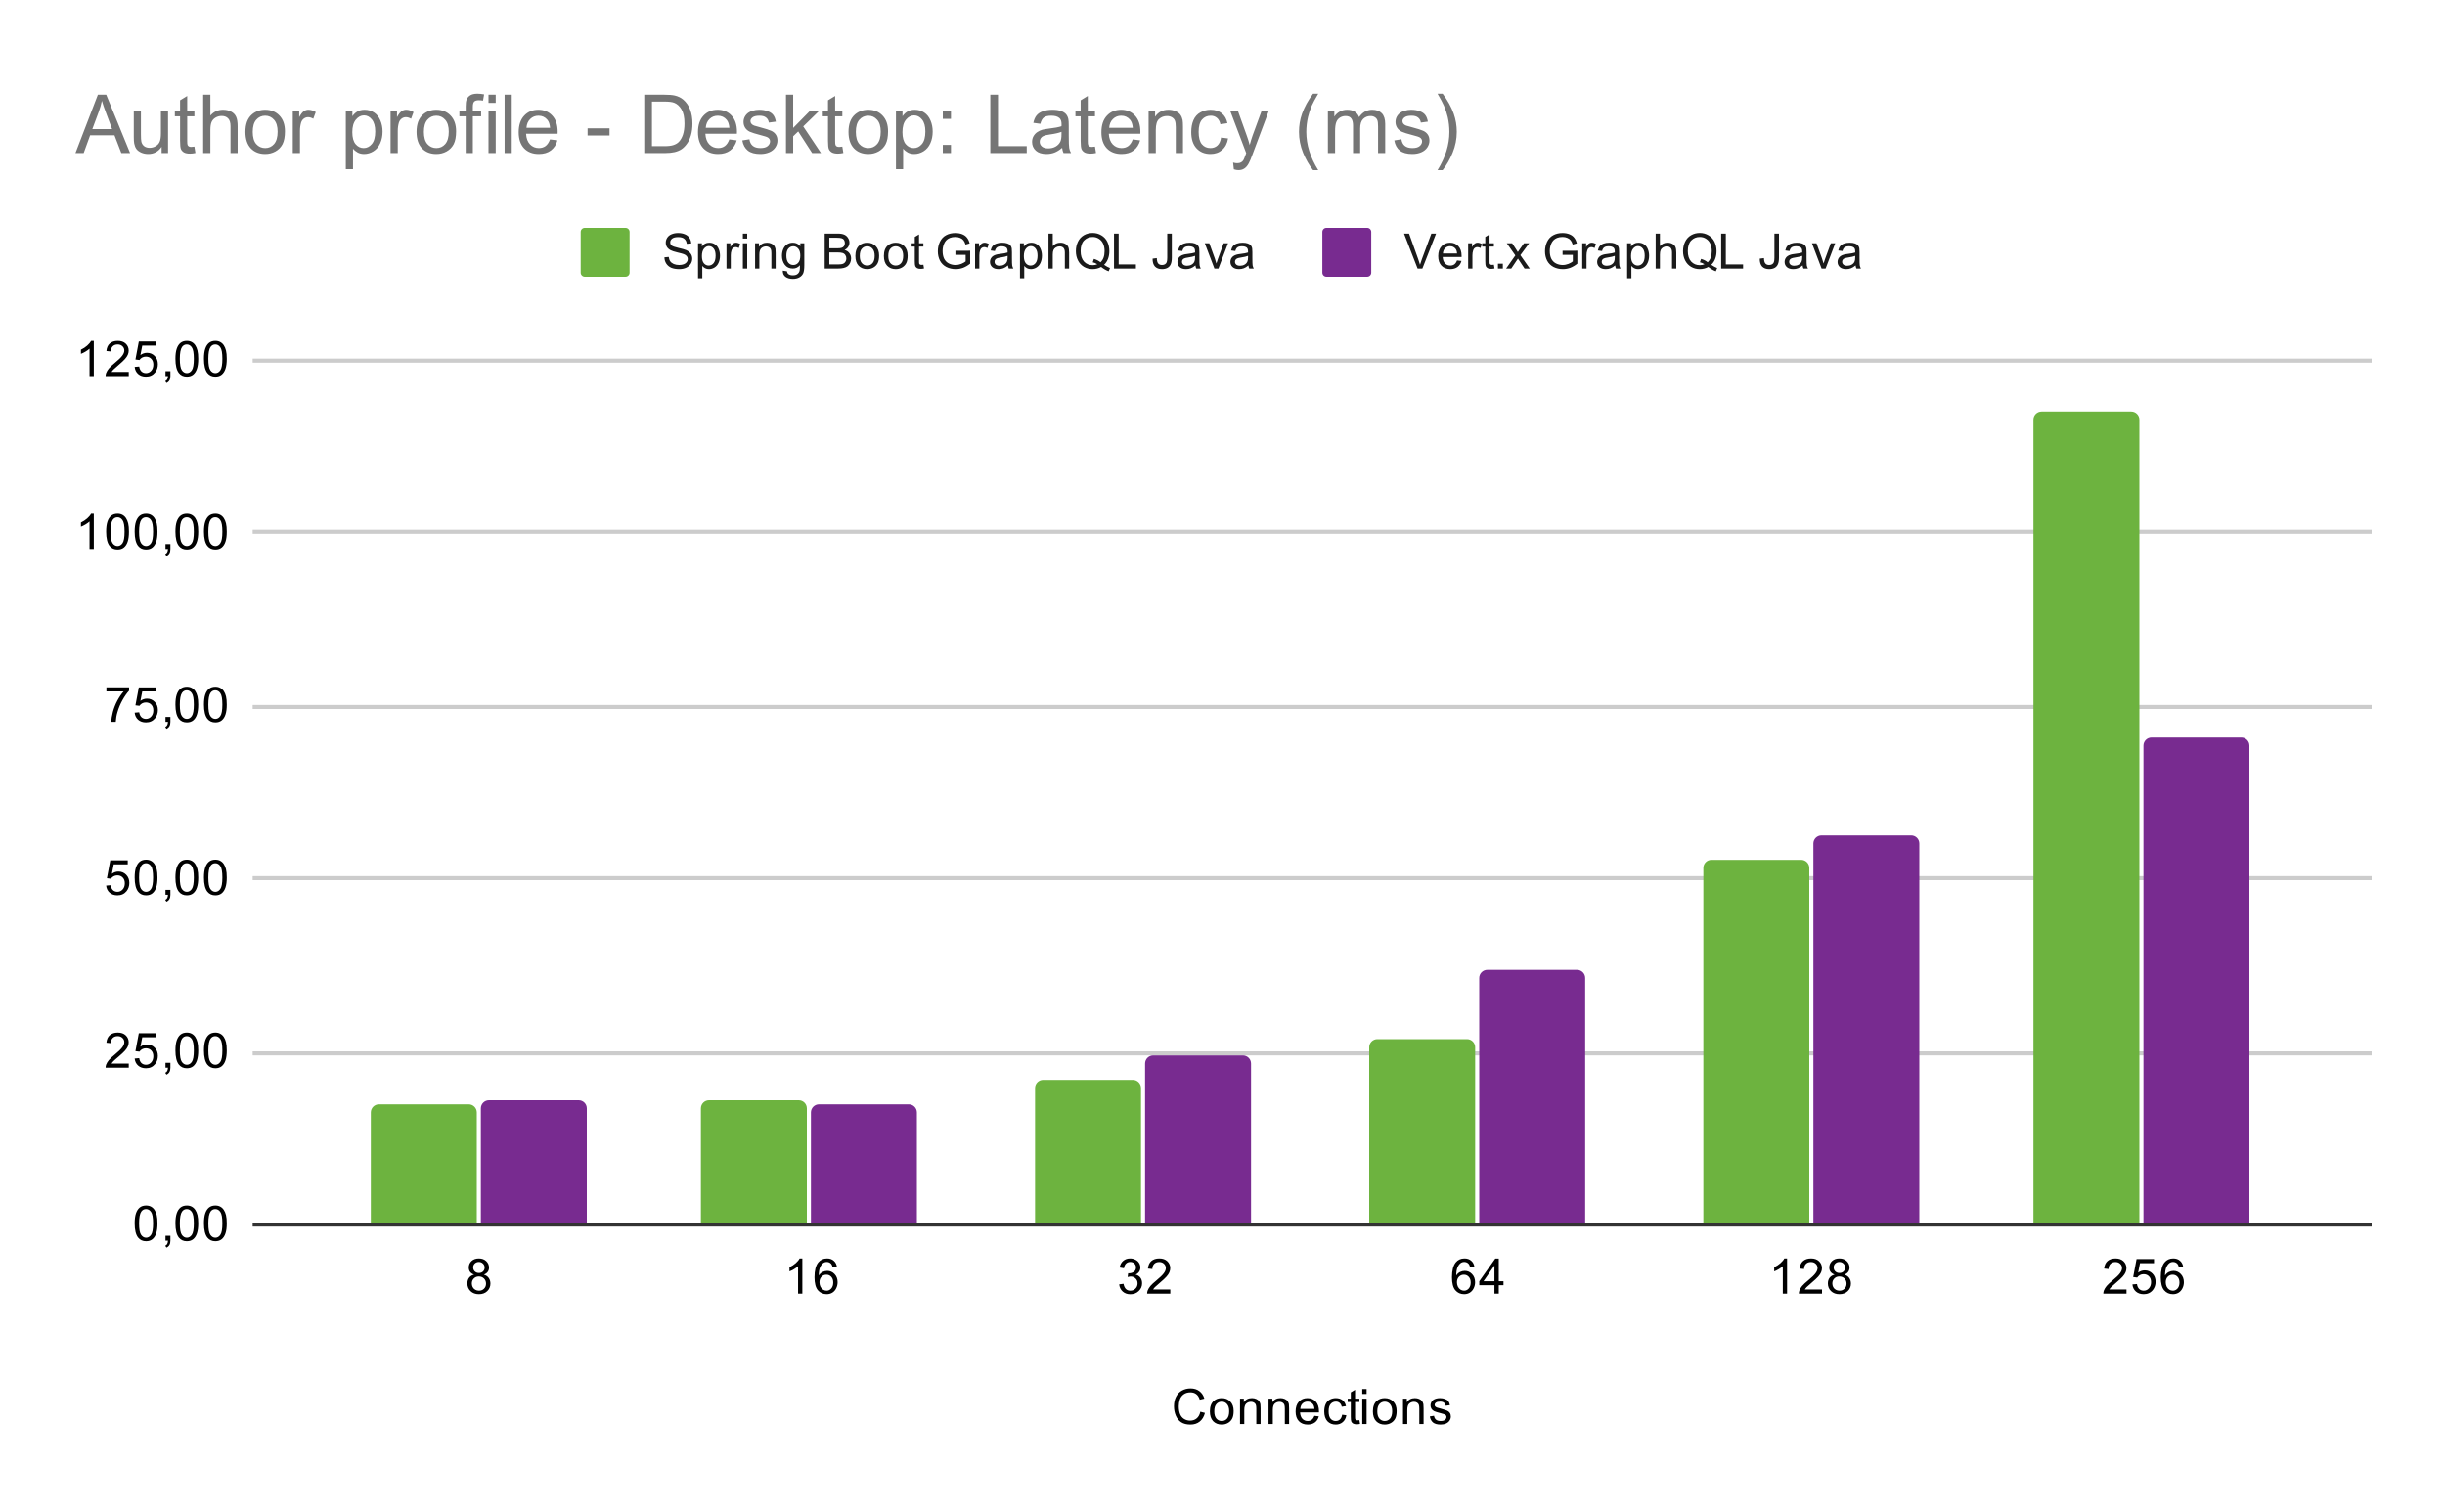 <svg version="1.1" viewBox="0.0 0.0 600.0 371.0" fill="none" stroke="none" stroke-linecap="square" stroke-miterlimit="10" width="600" height="371" xmlns:xlink="http://www.w3.org/1999/xlink" xmlns="http://www.w3.org/2000/svg"><path fill="#ffffff" d="M0 0L600.0 0L600.0 371.0L0 371.0L0 0Z" fill-rule="nonzero"/><path stroke="#333333" stroke-width="1.0" stroke-linecap="butt" d="M62.5 300.5L581.5 300.5" fill-rule="nonzero"/><path stroke="#cccccc" stroke-width="1.0" stroke-linecap="butt" d="M62.5 258.5L581.5 258.5" fill-rule="nonzero"/><path stroke="#cccccc" stroke-width="1.0" stroke-linecap="butt" d="M62.5 215.5L581.5 215.5" fill-rule="nonzero"/><path stroke="#cccccc" stroke-width="1.0" stroke-linecap="butt" d="M62.5 173.5L581.5 173.5" fill-rule="nonzero"/><path stroke="#cccccc" stroke-width="1.0" stroke-linecap="butt" d="M62.5 130.5L581.5 130.5" fill-rule="nonzero"/><path stroke="#cccccc" stroke-width="1.0" stroke-linecap="butt" d="M62.5 88.5L581.5 88.5" fill-rule="nonzero"/><clipPath id="id_0"><path d="M62.55 88.283L581.45 88.283L581.45 300.45L62.55 300.45L62.55 88.283Z" clip-rule="nonzero"/></clipPath><path stroke="#000000" stroke-width="0.0" stroke-linecap="butt" stroke-opacity="0.0" clip-path="url(#id_0)" d="M117.0 300.0L91.0 300.0L91.0 273.0C91.0 271.895 91.895 271.0 93.0 271.0L115.0 271.0C116.105 271.0 117.0 271.895 117.0 273.0Z" fill-rule="nonzero"/><path fill="#6db33f" clip-path="url(#id_0)" d="M117.0 300.0L91.0 300.0L91.0 273.0C91.0 271.895 91.895 271.0 93.0 271.0L115.0 271.0C116.105 271.0 117.0 271.895 117.0 273.0Z" fill-rule="nonzero"/><path stroke="#000000" stroke-width="0.0" stroke-linecap="butt" stroke-opacity="0.0" clip-path="url(#id_0)" d="M198.0 300.0L172.0 300.0L172.0 272.0C172.0 270.895 172.895 270.0 174.0 270.0L196.0 270.0C197.105 270.0 198.0 270.895 198.0 272.0Z" fill-rule="nonzero"/><path fill="#6db33f" clip-path="url(#id_0)" d="M198.0 300.0L172.0 300.0L172.0 272.0C172.0 270.895 172.895 270.0 174.0 270.0L196.0 270.0C197.105 270.0 198.0 270.895 198.0 272.0Z" fill-rule="nonzero"/><path stroke="#000000" stroke-width="0.0" stroke-linecap="butt" stroke-opacity="0.0" clip-path="url(#id_0)" d="M280.0 300.0L254.0 300.0L254.0 267.0C254.0 265.895 254.895 265.0 256.0 265.0L278.0 265.0C279.105 265.0 280.0 265.895 280.0 267.0Z" fill-rule="nonzero"/><path fill="#6db33f" clip-path="url(#id_0)" d="M280.0 300.0L254.0 300.0L254.0 267.0C254.0 265.895 254.895 265.0 256.0 265.0L278.0 265.0C279.105 265.0 280.0 265.895 280.0 267.0Z" fill-rule="nonzero"/><path stroke="#000000" stroke-width="0.0" stroke-linecap="butt" stroke-opacity="0.0" clip-path="url(#id_0)" d="M362.0 300.0L336.0 300.0L336.0 257.0C336.0 255.895 336.895 255.0 338.0 255.0L360.0 255.0C361.105 255.0 362.0 255.895 362.0 257.0Z" fill-rule="nonzero"/><path fill="#6db33f" clip-path="url(#id_0)" d="M362.0 300.0L336.0 300.0L336.0 257.0C336.0 255.895 336.895 255.0 338.0 255.0L360.0 255.0C361.105 255.0 362.0 255.895 362.0 257.0Z" fill-rule="nonzero"/><path stroke="#000000" stroke-width="0.0" stroke-linecap="butt" stroke-opacity="0.0" clip-path="url(#id_0)" d="M444.0 300.0L418.0 300.0L418.0 213.0C418.0 211.895 418.895 211.0 420.0 211.0L442.0 211.0C443.105 211.0 444.0 211.895 444.0 213.0Z" fill-rule="nonzero"/><path fill="#6db33f" clip-path="url(#id_0)" d="M444.0 300.0L418.0 300.0L418.0 213.0C418.0 211.895 418.895 211.0 420.0 211.0L442.0 211.0C443.105 211.0 444.0 211.895 444.0 213.0Z" fill-rule="nonzero"/><path stroke="#000000" stroke-width="0.0" stroke-linecap="butt" stroke-opacity="0.0" clip-path="url(#id_0)" d="M525.0 300.0L499.0 300.0L499.0 103.0C499.0 101.895 499.895 101.0 501.0 101.0L523.0 101.0C524.105 101.0 525.0 101.895 525.0 103.0Z" fill-rule="nonzero"/><path fill="#6db33f" clip-path="url(#id_0)" d="M525.0 300.0L499.0 300.0L499.0 103.0C499.0 101.895 499.895 101.0 501.0 101.0L523.0 101.0C524.105 101.0 525.0 101.895 525.0 103.0Z" fill-rule="nonzero"/><path stroke="#000000" stroke-width="0.0" stroke-linecap="butt" stroke-opacity="0.0" clip-path="url(#id_0)" d="M144.0 300.0L118.0 300.0L118.0 272.0C118.0 270.895 118.895 270.0 120.0 270.0L142.0 270.0C143.105 270.0 144.0 270.895 144.0 272.0Z" fill-rule="nonzero"/><path fill="#782b90" clip-path="url(#id_0)" d="M144.0 300.0L118.0 300.0L118.0 272.0C118.0 270.895 118.895 270.0 120.0 270.0L142.0 270.0C143.105 270.0 144.0 270.895 144.0 272.0Z" fill-rule="nonzero"/><path stroke="#000000" stroke-width="0.0" stroke-linecap="butt" stroke-opacity="0.0" clip-path="url(#id_0)" d="M225.0 300.0L199.0 300.0L199.0 273.0C199.0 271.895 199.895 271.0 201.0 271.0L223.0 271.0C224.105 271.0 225.0 271.895 225.0 273.0Z" fill-rule="nonzero"/><path fill="#782b90" clip-path="url(#id_0)" d="M225.0 300.0L199.0 300.0L199.0 273.0C199.0 271.895 199.895 271.0 201.0 271.0L223.0 271.0C224.105 271.0 225.0 271.895 225.0 273.0Z" fill-rule="nonzero"/><path stroke="#000000" stroke-width="0.0" stroke-linecap="butt" stroke-opacity="0.0" clip-path="url(#id_0)" d="M307.0 300.0L281.0 300.0L281.0 261.0C281.0 259.895 281.895 259.0 283.0 259.0L305.0 259.0C306.105 259.0 307.0 259.895 307.0 261.0Z" fill-rule="nonzero"/><path fill="#782b90" clip-path="url(#id_0)" d="M307.0 300.0L281.0 300.0L281.0 261.0C281.0 259.895 281.895 259.0 283.0 259.0L305.0 259.0C306.105 259.0 307.0 259.895 307.0 261.0Z" fill-rule="nonzero"/><path stroke="#000000" stroke-width="0.0" stroke-linecap="butt" stroke-opacity="0.0" clip-path="url(#id_0)" d="M389.0 300.0L363.0 300.0L363.0 240.0C363.0 238.895 363.895 238.0 365.0 238.0L387.0 238.0C388.105 238.0 389.0 238.895 389.0 240.0Z" fill-rule="nonzero"/><path fill="#782b90" clip-path="url(#id_0)" d="M389.0 300.0L363.0 300.0L363.0 240.0C363.0 238.895 363.895 238.0 365.0 238.0L387.0 238.0C388.105 238.0 389.0 238.895 389.0 240.0Z" fill-rule="nonzero"/><path stroke="#000000" stroke-width="0.0" stroke-linecap="butt" stroke-opacity="0.0" clip-path="url(#id_0)" d="M471.0 300.0L445.0 300.0L445.0 207.0C445.0 205.895 445.895 205.0 447.0 205.0L469.0 205.0C470.105 205.0 471.0 205.895 471.0 207.0Z" fill-rule="nonzero"/><path fill="#782b90" clip-path="url(#id_0)" d="M471.0 300.0L445.0 300.0L445.0 207.0C445.0 205.895 445.895 205.0 447.0 205.0L469.0 205.0C470.105 205.0 471.0 205.895 471.0 207.0Z" fill-rule="nonzero"/><path stroke="#000000" stroke-width="0.0" stroke-linecap="butt" stroke-opacity="0.0" clip-path="url(#id_0)" d="M552.0 300.0L526.0 300.0L526.0 183.0C526.0 181.895 526.895 181.0 528.0 181.0L550.0 181.0C551.105 181.0 552.0 181.895 552.0 183.0Z" fill-rule="nonzero"/><path fill="#782b90" clip-path="url(#id_0)" d="M552.0 300.0L526.0 300.0L526.0 183.0C526.0 181.895 526.895 181.0 528.0 181.0L550.0 181.0C551.105 181.0 552.0 181.895 552.0 183.0Z" fill-rule="nonzero"/><path fill="#000000" d="M294.562 346.434L295.688 346.731Q295.328 348.122 294.406 348.856Q293.484 349.591 292.141 349.591Q290.75 349.591 289.875 349.028Q289.0 348.466 288.547 347.403Q288.094 346.325 288.094 345.091Q288.094 343.747 288.609 342.747Q289.125 341.747 290.062 341.231Q291.016 340.716 292.156 340.716Q293.438 340.716 294.312 341.372Q295.203 342.028 295.547 343.216L294.422 343.481Q294.125 342.544 293.547 342.122Q292.984 341.684 292.125 341.684Q291.141 341.684 290.469 342.169Q289.812 342.637 289.531 343.434Q289.266 344.231 289.266 345.091Q289.266 346.184 289.578 346.997Q289.906 347.809 290.578 348.216Q291.25 348.622 292.047 348.622Q293.0 348.622 293.656 348.075Q294.328 347.528 294.562 346.434ZM296.906 346.341Q296.906 344.606 297.859 343.778Q298.656 343.091 299.812 343.091Q301.094 343.091 301.906 343.934Q302.734 344.762 302.734 346.247Q302.734 347.45 302.375 348.137Q302.016 348.825 301.312 349.216Q300.625 349.591 299.812 349.591Q298.516 349.591 297.703 348.762Q296.906 347.919 296.906 346.341ZM297.984 346.341Q297.984 347.528 298.5 348.122Q299.031 348.716 299.812 348.716Q300.609 348.716 301.125 348.122Q301.641 347.528 301.641 346.309Q301.641 345.153 301.109 344.559Q300.594 343.966 299.812 343.966Q299.031 343.966 298.5 344.559Q297.984 345.137 297.984 346.341ZM304.297 349.45L304.297 343.231L305.234 343.231L305.234 344.106Q305.922 343.091 307.219 343.091Q307.781 343.091 308.25 343.294Q308.734 343.497 308.969 343.825Q309.203 344.153 309.297 344.591Q309.344 344.887 309.344 345.622L309.344 349.45L308.297 349.45L308.297 345.669Q308.297 345.012 308.172 344.7Q308.047 344.387 307.734 344.2Q307.422 343.997 307.0 343.997Q306.328 343.997 305.828 344.434Q305.344 344.856 305.344 346.044L305.344 349.45L304.297 349.45ZM311.297 349.45L311.297 343.231L312.234 343.231L312.234 344.106Q312.922 343.091 314.219 343.091Q314.781 343.091 315.25 343.294Q315.734 343.497 315.969 343.825Q316.203 344.153 316.297 344.591Q316.344 344.887 316.344 345.622L316.344 349.45L315.297 349.45L315.297 345.669Q315.297 345.012 315.172 344.7Q315.047 344.387 314.734 344.2Q314.422 343.997 314.0 343.997Q313.328 343.997 312.828 344.434Q312.344 344.856 312.344 346.044L312.344 349.45L311.297 349.45ZM322.547 347.45L323.641 347.575Q323.391 348.528 322.688 349.059Q321.984 349.591 320.906 349.591Q319.547 349.591 318.734 348.747Q317.938 347.903 317.938 346.387Q317.938 344.825 318.75 343.966Q319.562 343.091 320.844 343.091Q322.094 343.091 322.875 343.934Q323.672 344.778 323.672 346.325Q323.672 346.419 323.672 346.606L319.031 346.606Q319.094 347.637 319.609 348.184Q320.125 348.716 320.906 348.716Q321.484 348.716 321.891 348.419Q322.312 348.106 322.547 347.45ZM319.094 345.747L322.562 345.747Q322.5 344.95 322.172 344.559Q321.656 343.95 320.859 343.95Q320.125 343.95 319.625 344.434Q319.141 344.919 319.094 345.747ZM329.359 347.169L330.391 347.309Q330.219 348.372 329.516 348.981Q328.812 349.591 327.797 349.591Q326.516 349.591 325.734 348.762Q324.969 347.919 324.969 346.356Q324.969 345.356 325.297 344.606Q325.641 343.841 326.312 343.466Q327.0 343.091 327.812 343.091Q328.812 343.091 329.453 343.606Q330.109 344.106 330.297 345.059L329.266 345.216Q329.125 344.591 328.75 344.278Q328.375 343.95 327.844 343.95Q327.047 343.95 326.547 344.528Q326.047 345.091 326.047 346.325Q326.047 347.591 326.531 348.153Q327.016 348.716 327.781 348.716Q328.406 348.716 328.812 348.341Q329.234 347.966 329.359 347.169ZM333.594 348.512L333.75 349.434Q333.297 349.528 332.953 349.528Q332.375 349.528 332.062 349.356Q331.75 349.169 331.609 348.872Q331.484 348.575 331.484 347.622L331.484 344.044L330.719 344.044L330.719 343.231L331.484 343.231L331.484 341.684L332.531 341.059L332.531 343.231L333.594 343.231L333.594 344.044L332.531 344.044L332.531 347.684Q332.531 348.137 332.578 348.262Q332.641 348.387 332.766 348.466Q332.891 348.544 333.125 348.544Q333.312 348.544 333.594 348.512ZM334.297 342.075L334.297 340.856L335.359 340.856L335.359 342.075L334.297 342.075ZM334.297 349.45L334.297 343.231L335.359 343.231L335.359 349.45L334.297 349.45ZM336.906 346.341Q336.906 344.606 337.859 343.778Q338.656 343.091 339.812 343.091Q341.094 343.091 341.906 343.934Q342.734 344.762 342.734 346.247Q342.734 347.45 342.375 348.137Q342.016 348.825 341.312 349.216Q340.625 349.591 339.812 349.591Q338.516 349.591 337.703 348.762Q336.906 347.919 336.906 346.341ZM337.984 346.341Q337.984 347.528 338.5 348.122Q339.031 348.716 339.812 348.716Q340.609 348.716 341.125 348.122Q341.641 347.528 341.641 346.309Q341.641 345.153 341.109 344.559Q340.594 343.966 339.812 343.966Q339.031 343.966 338.5 344.559Q337.984 345.137 337.984 346.341ZM344.297 349.45L344.297 343.231L345.234 343.231L345.234 344.106Q345.922 343.091 347.219 343.091Q347.781 343.091 348.25 343.294Q348.734 343.497 348.969 343.825Q349.203 344.153 349.297 344.591Q349.344 344.887 349.344 345.622L349.344 349.45L348.297 349.45L348.297 345.669Q348.297 345.012 348.172 344.7Q348.047 344.387 347.734 344.2Q347.422 343.997 347.0 343.997Q346.328 343.997 345.828 344.434Q345.344 344.856 345.344 346.044L345.344 349.45L344.297 349.45ZM350.875 347.591L351.906 347.434Q352.0 348.059 352.391 348.387Q352.797 348.716 353.531 348.716Q354.25 348.716 354.594 348.434Q354.953 348.137 354.953 347.731Q354.953 347.372 354.641 347.169Q354.422 347.028 353.562 346.809Q352.406 346.512 351.953 346.309Q351.516 346.091 351.281 345.716Q351.047 345.341 351.047 344.872Q351.047 344.466 351.234 344.106Q351.422 343.747 351.75 343.512Q352.0 343.341 352.422 343.216Q352.844 343.091 353.344 343.091Q354.062 343.091 354.609 343.309Q355.172 343.512 355.438 343.872Q355.703 344.231 355.797 344.825L354.766 344.966Q354.703 344.497 354.359 344.231Q354.031 343.95 353.406 343.95Q352.688 343.95 352.375 344.2Q352.062 344.434 352.062 344.762Q352.062 344.966 352.188 345.122Q352.328 345.294 352.594 345.403Q352.75 345.466 353.531 345.669Q354.656 345.981 355.094 346.169Q355.531 346.356 355.781 346.716Q356.031 347.075 356.031 347.622Q356.031 348.153 355.719 348.622Q355.422 349.075 354.844 349.341Q354.266 349.591 353.531 349.591Q352.312 349.591 351.672 349.091Q351.047 348.575 350.875 347.591Z" fill-rule="nonzero"/><path fill="#000000" d="M33.05 300.216Q33.05 298.684 33.362 297.762Q33.675 296.825 34.284 296.325Q34.909 295.825 35.847 295.825Q36.534 295.825 37.05 296.106Q37.581 296.387 37.925 296.919Q38.269 297.434 38.456 298.184Q38.644 298.934 38.644 300.216Q38.644 301.731 38.331 302.653Q38.034 303.575 37.409 304.091Q36.8 304.591 35.847 304.591Q34.612 304.591 33.894 303.7Q33.05 302.637 33.05 300.216ZM34.128 300.216Q34.128 302.325 34.628 303.028Q35.128 303.731 35.847 303.731Q36.581 303.731 37.066 303.028Q37.566 302.325 37.566 300.216Q37.566 298.091 37.066 297.403Q36.581 296.7 35.831 296.7Q35.112 296.7 34.675 297.309Q34.128 298.091 34.128 300.216ZM40.612 304.45L40.612 303.247L41.816 303.247L41.816 304.45Q41.816 305.106 41.581 305.512Q41.347 305.934 40.847 306.153L40.55 305.7Q40.878 305.559 41.034 305.262Q41.191 304.981 41.222 304.45L40.612 304.45ZM43.05 300.216Q43.05 298.684 43.362 297.762Q43.675 296.825 44.284 296.325Q44.909 295.825 45.847 295.825Q46.534 295.825 47.05 296.106Q47.581 296.387 47.925 296.919Q48.269 297.434 48.456 298.184Q48.644 298.934 48.644 300.216Q48.644 301.731 48.331 302.653Q48.034 303.575 47.409 304.091Q46.8 304.591 45.847 304.591Q44.612 304.591 43.894 303.7Q43.05 302.637 43.05 300.216ZM44.128 300.216Q44.128 302.325 44.628 303.028Q45.128 303.731 45.847 303.731Q46.581 303.731 47.066 303.028Q47.566 302.325 47.566 300.216Q47.566 298.091 47.066 297.403Q46.581 296.7 45.831 296.7Q45.112 296.7 44.675 297.309Q44.128 298.091 44.128 300.216ZM50.05 300.216Q50.05 298.684 50.362 297.762Q50.675 296.825 51.284 296.325Q51.909 295.825 52.847 295.825Q53.534 295.825 54.05 296.106Q54.581 296.387 54.925 296.919Q55.269 297.434 55.456 298.184Q55.644 298.934 55.644 300.216Q55.644 301.731 55.331 302.653Q55.034 303.575 54.409 304.091Q53.8 304.591 52.847 304.591Q51.612 304.591 50.894 303.7Q50.05 302.637 50.05 300.216ZM51.128 300.216Q51.128 302.325 51.628 303.028Q52.128 303.731 52.847 303.731Q53.581 303.731 54.066 303.028Q54.566 302.325 54.566 300.216Q54.566 298.091 54.066 297.403Q53.581 296.7 52.831 296.7Q52.112 296.7 51.675 297.309Q51.128 298.091 51.128 300.216Z" fill-rule="nonzero"/><path fill="#000000" d="M31.597 261.001L31.597 262.017L25.909 262.017Q25.909 261.642 26.034 261.282Q26.253 260.704 26.722 260.142Q27.206 259.579 28.113 258.845Q29.519 257.689 30.003 257.017Q30.503 256.345 30.503 255.751Q30.503 255.126 30.05 254.704Q29.597 254.267 28.878 254.267Q28.113 254.267 27.659 254.72Q27.206 255.173 27.191 255.985L26.113 255.876Q26.222 254.657 26.941 254.032Q27.675 253.392 28.909 253.392Q30.144 253.392 30.863 254.079Q31.581 254.767 31.581 255.782Q31.581 256.298 31.363 256.798Q31.159 257.282 30.659 257.845Q30.175 258.392 29.05 259.345Q28.097 260.142 27.816 260.439Q27.55 260.72 27.378 261.001L31.597 261.001ZM33.05 259.767L34.159 259.673Q34.284 260.485 34.722 260.892Q35.175 261.298 35.816 261.298Q36.566 261.298 37.097 260.72Q37.628 260.142 37.628 259.204Q37.628 258.298 37.112 257.782Q36.612 257.251 35.784 257.251Q35.284 257.251 34.862 257.485Q34.456 257.72 34.222 258.079L33.237 257.954L34.066 253.548L38.347 253.548L38.347 254.548L34.909 254.548L34.456 256.86Q35.222 256.314 36.066 256.314Q37.191 256.314 37.956 257.095Q38.737 257.876 38.737 259.11Q38.737 260.267 38.066 261.126Q37.237 262.157 35.816 262.157Q34.644 262.157 33.894 261.501Q33.159 260.845 33.05 259.767ZM40.612 262.017L40.612 260.814L41.816 260.814L41.816 262.017Q41.816 262.673 41.581 263.079Q41.347 263.501 40.847 263.72L40.55 263.267Q40.878 263.126 41.034 262.829Q41.191 262.548 41.222 262.017L40.612 262.017ZM43.05 257.782Q43.05 256.251 43.362 255.329Q43.675 254.392 44.284 253.892Q44.909 253.392 45.847 253.392Q46.534 253.392 47.05 253.673Q47.581 253.954 47.925 254.485Q48.269 255.001 48.456 255.751Q48.644 256.501 48.644 257.782Q48.644 259.298 48.331 260.22Q48.034 261.142 47.409 261.657Q46.8 262.157 45.847 262.157Q44.612 262.157 43.894 261.267Q43.05 260.204 43.05 257.782ZM44.128 257.782Q44.128 259.892 44.628 260.595Q45.128 261.298 45.847 261.298Q46.581 261.298 47.066 260.595Q47.566 259.892 47.566 257.782Q47.566 255.657 47.066 254.97Q46.581 254.267 45.831 254.267Q45.112 254.267 44.675 254.876Q44.128 255.657 44.128 257.782ZM50.05 257.782Q50.05 256.251 50.362 255.329Q50.675 254.392 51.284 253.892Q51.909 253.392 52.847 253.392Q53.534 253.392 54.05 253.673Q54.581 253.954 54.925 254.485Q55.269 255.001 55.456 255.751Q55.644 256.501 55.644 257.782Q55.644 259.298 55.331 260.22Q55.034 261.142 54.409 261.657Q53.8 262.157 52.847 262.157Q51.612 262.157 50.894 261.267Q50.05 260.204 50.05 257.782ZM51.128 257.782Q51.128 259.892 51.628 260.595Q52.128 261.298 52.847 261.298Q53.581 261.298 54.066 260.595Q54.566 259.892 54.566 257.782Q54.566 255.657 54.066 254.97Q53.581 254.267 52.831 254.267Q52.112 254.267 51.675 254.876Q51.128 255.657 51.128 257.782Z" fill-rule="nonzero"/><path fill="#000000" d="M26.05 217.333L27.159 217.24Q27.284 218.052 27.722 218.458Q28.175 218.865 28.816 218.865Q29.566 218.865 30.097 218.286Q30.628 217.708 30.628 216.771Q30.628 215.865 30.113 215.349Q29.613 214.818 28.784 214.818Q28.284 214.818 27.863 215.052Q27.456 215.286 27.222 215.646L26.238 215.521L27.066 211.115L31.347 211.115L31.347 212.115L27.909 212.115L27.456 214.427Q28.222 213.88 29.066 213.88Q30.191 213.88 30.956 214.661Q31.738 215.443 31.738 216.677Q31.738 217.833 31.066 218.693Q30.238 219.724 28.816 219.724Q27.644 219.724 26.894 219.068Q26.159 218.411 26.05 217.333ZM33.05 215.349Q33.05 213.818 33.362 212.896Q33.675 211.958 34.284 211.458Q34.909 210.958 35.847 210.958Q36.534 210.958 37.05 211.24Q37.581 211.521 37.925 212.052Q38.269 212.568 38.456 213.318Q38.644 214.068 38.644 215.349Q38.644 216.865 38.331 217.786Q38.034 218.708 37.409 219.224Q36.8 219.724 35.847 219.724Q34.612 219.724 33.894 218.833Q33.05 217.771 33.05 215.349ZM34.128 215.349Q34.128 217.458 34.628 218.161Q35.128 218.865 35.847 218.865Q36.581 218.865 37.066 218.161Q37.566 217.458 37.566 215.349Q37.566 213.224 37.066 212.536Q36.581 211.833 35.831 211.833Q35.112 211.833 34.675 212.443Q34.128 213.224 34.128 215.349ZM40.612 219.583L40.612 218.38L41.816 218.38L41.816 219.583Q41.816 220.24 41.581 220.646Q41.347 221.068 40.847 221.286L40.55 220.833Q40.878 220.693 41.034 220.396Q41.191 220.115 41.222 219.583L40.612 219.583ZM43.05 215.349Q43.05 213.818 43.362 212.896Q43.675 211.958 44.284 211.458Q44.909 210.958 45.847 210.958Q46.534 210.958 47.05 211.24Q47.581 211.521 47.925 212.052Q48.269 212.568 48.456 213.318Q48.644 214.068 48.644 215.349Q48.644 216.865 48.331 217.786Q48.034 218.708 47.409 219.224Q46.8 219.724 45.847 219.724Q44.612 219.724 43.894 218.833Q43.05 217.771 43.05 215.349ZM44.128 215.349Q44.128 217.458 44.628 218.161Q45.128 218.865 45.847 218.865Q46.581 218.865 47.066 218.161Q47.566 217.458 47.566 215.349Q47.566 213.224 47.066 212.536Q46.581 211.833 45.831 211.833Q45.112 211.833 44.675 212.443Q44.128 213.224 44.128 215.349ZM50.05 215.349Q50.05 213.818 50.362 212.896Q50.675 211.958 51.284 211.458Q51.909 210.958 52.847 210.958Q53.534 210.958 54.05 211.24Q54.581 211.521 54.925 212.052Q55.269 212.568 55.456 213.318Q55.644 214.068 55.644 215.349Q55.644 216.865 55.331 217.786Q55.034 218.708 54.409 219.224Q53.8 219.724 52.847 219.724Q51.612 219.724 50.894 218.833Q50.05 217.771 50.05 215.349ZM51.128 215.349Q51.128 217.458 51.628 218.161Q52.128 218.865 52.847 218.865Q53.581 218.865 54.066 218.161Q54.566 217.458 54.566 215.349Q54.566 213.224 54.066 212.536Q53.581 211.833 52.831 211.833Q52.112 211.833 51.675 212.443Q51.128 213.224 51.128 215.349Z" fill-rule="nonzero"/><path fill="#000000" d="M26.113 169.681L26.113 168.666L31.675 168.666L31.675 169.494Q30.863 170.369 30.05 171.822Q29.253 173.259 28.816 174.791Q28.488 175.869 28.409 177.15L27.316 177.15Q27.331 176.134 27.706 174.697Q28.097 173.259 28.8 171.931Q29.519 170.603 30.331 169.681L26.113 169.681ZM33.05 174.9L34.159 174.806Q34.284 175.619 34.722 176.025Q35.175 176.431 35.816 176.431Q36.566 176.431 37.097 175.853Q37.628 175.275 37.628 174.338Q37.628 173.431 37.112 172.916Q36.612 172.384 35.784 172.384Q35.284 172.384 34.862 172.619Q34.456 172.853 34.222 173.213L33.237 173.088L34.066 168.681L38.347 168.681L38.347 169.681L34.909 169.681L34.456 171.994Q35.222 171.447 36.066 171.447Q37.191 171.447 37.956 172.228Q38.737 173.009 38.737 174.244Q38.737 175.4 38.066 176.259Q37.237 177.291 35.816 177.291Q34.644 177.291 33.894 176.634Q33.159 175.978 33.05 174.9ZM40.612 177.15L40.612 175.947L41.816 175.947L41.816 177.15Q41.816 177.806 41.581 178.213Q41.347 178.634 40.847 178.853L40.55 178.4Q40.878 178.259 41.034 177.963Q41.191 177.681 41.222 177.15L40.612 177.15ZM43.05 172.916Q43.05 171.384 43.362 170.463Q43.675 169.525 44.284 169.025Q44.909 168.525 45.847 168.525Q46.534 168.525 47.05 168.806Q47.581 169.088 47.925 169.619Q48.269 170.134 48.456 170.884Q48.644 171.634 48.644 172.916Q48.644 174.431 48.331 175.353Q48.034 176.275 47.409 176.791Q46.8 177.291 45.847 177.291Q44.612 177.291 43.894 176.4Q43.05 175.338 43.05 172.916ZM44.128 172.916Q44.128 175.025 44.628 175.728Q45.128 176.431 45.847 176.431Q46.581 176.431 47.066 175.728Q47.566 175.025 47.566 172.916Q47.566 170.791 47.066 170.103Q46.581 169.4 45.831 169.4Q45.112 169.4 44.675 170.009Q44.128 170.791 44.128 172.916ZM50.05 172.916Q50.05 171.384 50.362 170.463Q50.675 169.525 51.284 169.025Q51.909 168.525 52.847 168.525Q53.534 168.525 54.05 168.806Q54.581 169.088 54.925 169.619Q55.269 170.134 55.456 170.884Q55.644 171.634 55.644 172.916Q55.644 174.431 55.331 175.353Q55.034 176.275 54.409 176.791Q53.8 177.291 52.847 177.291Q51.612 177.291 50.894 176.4Q50.05 175.338 50.05 172.916ZM51.128 172.916Q51.128 175.025 51.628 175.728Q52.128 176.431 52.847 176.431Q53.581 176.431 54.066 175.728Q54.566 175.025 54.566 172.916Q54.566 170.791 54.066 170.103Q53.581 169.4 52.831 169.4Q52.112 169.4 51.675 170.009Q51.128 170.791 51.128 172.916Z" fill-rule="nonzero"/><path fill="#000000" d="M23.019 134.717L21.972 134.717L21.972 127.998Q21.581 128.357 20.956 128.732Q20.347 129.092 19.863 129.264L19.863 128.248Q20.738 127.826 21.394 127.248Q22.066 126.654 22.347 126.092L23.019 126.092L23.019 134.717ZM26.05 130.482Q26.05 128.951 26.363 128.029Q26.675 127.092 27.284 126.592Q27.909 126.092 28.847 126.092Q29.534 126.092 30.05 126.373Q30.581 126.654 30.925 127.185Q31.269 127.701 31.456 128.451Q31.644 129.201 31.644 130.482Q31.644 131.998 31.331 132.92Q31.034 133.842 30.409 134.357Q29.8 134.857 28.847 134.857Q27.613 134.857 26.894 133.967Q26.05 132.904 26.05 130.482ZM27.128 130.482Q27.128 132.592 27.628 133.295Q28.128 133.998 28.847 133.998Q29.581 133.998 30.066 133.295Q30.566 132.592 30.566 130.482Q30.566 128.357 30.066 127.67Q29.581 126.967 28.831 126.967Q28.113 126.967 27.675 127.576Q27.128 128.357 27.128 130.482ZM33.05 130.482Q33.05 128.951 33.362 128.029Q33.675 127.092 34.284 126.592Q34.909 126.092 35.847 126.092Q36.534 126.092 37.05 126.373Q37.581 126.654 37.925 127.185Q38.269 127.701 38.456 128.451Q38.644 129.201 38.644 130.482Q38.644 131.998 38.331 132.92Q38.034 133.842 37.409 134.357Q36.8 134.857 35.847 134.857Q34.612 134.857 33.894 133.967Q33.05 132.904 33.05 130.482ZM34.128 130.482Q34.128 132.592 34.628 133.295Q35.128 133.998 35.847 133.998Q36.581 133.998 37.066 133.295Q37.566 132.592 37.566 130.482Q37.566 128.357 37.066 127.67Q36.581 126.967 35.831 126.967Q35.112 126.967 34.675 127.576Q34.128 128.357 34.128 130.482ZM40.612 134.717L40.612 133.514L41.816 133.514L41.816 134.717Q41.816 135.373 41.581 135.779Q41.347 136.201 40.847 136.42L40.55 135.967Q40.878 135.826 41.034 135.529Q41.191 135.248 41.222 134.717L40.612 134.717ZM43.05 130.482Q43.05 128.951 43.362 128.029Q43.675 127.092 44.284 126.592Q44.909 126.092 45.847 126.092Q46.534 126.092 47.05 126.373Q47.581 126.654 47.925 127.185Q48.269 127.701 48.456 128.451Q48.644 129.201 48.644 130.482Q48.644 131.998 48.331 132.92Q48.034 133.842 47.409 134.357Q46.8 134.857 45.847 134.857Q44.612 134.857 43.894 133.967Q43.05 132.904 43.05 130.482ZM44.128 130.482Q44.128 132.592 44.628 133.295Q45.128 133.998 45.847 133.998Q46.581 133.998 47.066 133.295Q47.566 132.592 47.566 130.482Q47.566 128.357 47.066 127.67Q46.581 126.967 45.831 126.967Q45.112 126.967 44.675 127.576Q44.128 128.357 44.128 130.482ZM50.05 130.482Q50.05 128.951 50.362 128.029Q50.675 127.092 51.284 126.592Q51.909 126.092 52.847 126.092Q53.534 126.092 54.05 126.373Q54.581 126.654 54.925 127.185Q55.269 127.701 55.456 128.451Q55.644 129.201 55.644 130.482Q55.644 131.998 55.331 132.92Q55.034 133.842 54.409 134.357Q53.8 134.857 52.847 134.857Q51.612 134.857 50.894 133.967Q50.05 132.904 50.05 130.482ZM51.128 130.482Q51.128 132.592 51.628 133.295Q52.128 133.998 52.847 133.998Q53.581 133.998 54.066 133.295Q54.566 132.592 54.566 130.482Q54.566 128.357 54.066 127.67Q53.581 126.967 52.831 126.967Q52.112 126.967 51.675 127.576Q51.128 128.357 51.128 130.482Z" fill-rule="nonzero"/><path fill="#000000" d="M23.019 92.283L21.972 92.283L21.972 85.565Q21.581 85.924 20.956 86.299Q20.347 86.658 19.863 86.83L19.863 85.815Q20.738 85.393 21.394 84.815Q22.066 84.221 22.347 83.658L23.019 83.658L23.019 92.283ZM31.597 91.268L31.597 92.283L25.909 92.283Q25.909 91.908 26.034 91.549Q26.253 90.971 26.722 90.408Q27.206 89.846 28.113 89.111Q29.519 87.955 30.003 87.283Q30.503 86.611 30.503 86.018Q30.503 85.393 30.05 84.971Q29.597 84.533 28.878 84.533Q28.113 84.533 27.659 84.986Q27.206 85.44 27.191 86.252L26.113 86.143Q26.222 84.924 26.941 84.299Q27.675 83.658 28.909 83.658Q30.144 83.658 30.863 84.346Q31.581 85.033 31.581 86.049Q31.581 86.565 31.363 87.065Q31.159 87.549 30.659 88.111Q30.175 88.658 29.05 89.611Q28.097 90.408 27.816 90.705Q27.55 90.986 27.378 91.268L31.597 91.268ZM33.05 90.033L34.159 89.94Q34.284 90.752 34.722 91.158Q35.175 91.565 35.816 91.565Q36.566 91.565 37.097 90.986Q37.628 90.408 37.628 89.471Q37.628 88.565 37.112 88.049Q36.612 87.518 35.784 87.518Q35.284 87.518 34.862 87.752Q34.456 87.986 34.222 88.346L33.237 88.221L34.066 83.815L38.347 83.815L38.347 84.815L34.909 84.815L34.456 87.127Q35.222 86.58 36.066 86.58Q37.191 86.58 37.956 87.361Q38.737 88.143 38.737 89.377Q38.737 90.533 38.066 91.393Q37.237 92.424 35.816 92.424Q34.644 92.424 33.894 91.768Q33.159 91.111 33.05 90.033ZM40.612 92.283L40.612 91.08L41.816 91.08L41.816 92.283Q41.816 92.94 41.581 93.346Q41.347 93.768 40.847 93.986L40.55 93.533Q40.878 93.393 41.034 93.096Q41.191 92.815 41.222 92.283L40.612 92.283ZM43.05 88.049Q43.05 86.518 43.362 85.596Q43.675 84.658 44.284 84.158Q44.909 83.658 45.847 83.658Q46.534 83.658 47.05 83.94Q47.581 84.221 47.925 84.752Q48.269 85.268 48.456 86.018Q48.644 86.768 48.644 88.049Q48.644 89.565 48.331 90.486Q48.034 91.408 47.409 91.924Q46.8 92.424 45.847 92.424Q44.612 92.424 43.894 91.533Q43.05 90.471 43.05 88.049ZM44.128 88.049Q44.128 90.158 44.628 90.861Q45.128 91.565 45.847 91.565Q46.581 91.565 47.066 90.861Q47.566 90.158 47.566 88.049Q47.566 85.924 47.066 85.236Q46.581 84.533 45.831 84.533Q45.112 84.533 44.675 85.143Q44.128 85.924 44.128 88.049ZM50.05 88.049Q50.05 86.518 50.362 85.596Q50.675 84.658 51.284 84.158Q51.909 83.658 52.847 83.658Q53.534 83.658 54.05 83.94Q54.581 84.221 54.925 84.752Q55.269 85.268 55.456 86.018Q55.644 86.768 55.644 88.049Q55.644 89.565 55.331 90.486Q55.034 91.408 54.409 91.924Q53.8 92.424 52.847 92.424Q51.612 92.424 50.894 91.533Q50.05 90.471 50.05 88.049ZM51.128 88.049Q51.128 90.158 51.628 90.861Q52.128 91.565 52.847 91.565Q53.581 91.565 54.066 90.861Q54.566 90.158 54.566 88.049Q54.566 85.924 54.066 85.236Q53.581 84.533 52.831 84.533Q52.112 84.533 51.675 85.143Q51.128 85.924 51.128 88.049Z" fill-rule="nonzero"/><path fill="#000000" d="M116.334 312.794Q115.677 312.544 115.349 312.106Q115.037 311.653 115.037 311.044Q115.037 310.106 115.709 309.466Q116.396 308.825 117.506 308.825Q118.631 308.825 119.318 309.481Q120.006 310.137 120.006 311.075Q120.006 311.669 119.693 312.106Q119.381 312.544 118.74 312.794Q119.537 313.044 119.943 313.622Q120.349 314.2 120.349 314.997Q120.349 316.091 119.568 316.841Q118.802 317.591 117.521 317.591Q116.256 317.591 115.474 316.841Q114.693 316.091 114.693 314.966Q114.693 314.122 115.115 313.559Q115.552 312.997 116.334 312.794ZM116.115 310.997Q116.115 311.606 116.506 311.997Q116.912 312.387 117.537 312.387Q118.146 312.387 118.537 312.012Q118.927 311.622 118.927 311.059Q118.927 310.481 118.521 310.091Q118.115 309.684 117.521 309.684Q116.912 309.684 116.506 310.075Q116.115 310.466 116.115 310.997ZM115.787 314.966Q115.787 315.419 115.99 315.841Q116.209 316.262 116.631 316.497Q117.052 316.731 117.537 316.731Q118.287 316.731 118.771 316.247Q119.271 315.762 119.271 315.012Q119.271 314.247 118.771 313.747Q118.271 313.247 117.506 313.247Q116.756 313.247 116.271 313.747Q115.787 314.231 115.787 314.966Z" fill-rule="nonzero"/><path fill="#000000" d="M196.894 317.45L195.847 317.45L195.847 310.731Q195.456 311.091 194.831 311.466Q194.222 311.825 193.738 311.997L193.738 310.981Q194.613 310.559 195.269 309.981Q195.941 309.387 196.222 308.825L196.894 308.825L196.894 317.45ZM205.394 310.966L204.347 311.044Q204.206 310.419 203.956 310.137Q203.519 309.684 202.894 309.684Q202.394 309.684 202.003 309.966Q201.519 310.341 201.222 311.044Q200.941 311.731 200.925 313.012Q201.3 312.434 201.847 312.153Q202.41 311.872 203.019 311.872Q204.066 311.872 204.8 312.653Q205.55 313.434 205.55 314.653Q205.55 315.466 205.191 316.169Q204.847 316.856 204.238 317.231Q203.628 317.591 202.863 317.591Q201.535 317.591 200.706 316.622Q199.878 315.653 199.878 313.434Q199.878 310.934 200.8 309.809Q201.597 308.825 202.956 308.825Q203.972 308.825 204.613 309.403Q205.269 309.966 205.394 310.966ZM201.097 314.669Q201.097 315.216 201.316 315.716Q201.55 316.2 201.956 316.466Q202.378 316.731 202.847 316.731Q203.503 316.731 203.988 316.2Q204.472 315.653 204.472 314.731Q204.472 313.841 203.988 313.325Q203.519 312.809 202.8 312.809Q202.081 312.809 201.581 313.325Q201.097 313.841 201.097 314.669Z" fill-rule="nonzero"/><path fill="#000000" d="M274.642 315.184L275.704 315.044Q275.876 315.934 276.314 316.341Q276.751 316.731 277.376 316.731Q278.126 316.731 278.642 316.216Q279.157 315.7 279.157 314.934Q279.157 314.216 278.673 313.747Q278.204 313.262 277.47 313.262Q277.173 313.262 276.72 313.387L276.845 312.45Q276.954 312.466 277.017 312.466Q277.689 312.466 278.22 312.122Q278.767 311.762 278.767 311.028Q278.767 310.45 278.376 310.075Q277.985 309.684 277.36 309.684Q276.751 309.684 276.329 310.075Q275.923 310.466 275.814 311.231L274.751 311.044Q274.939 309.997 275.626 309.419Q276.314 308.825 277.329 308.825Q278.032 308.825 278.626 309.137Q279.22 309.434 279.532 309.95Q279.845 310.466 279.845 311.059Q279.845 311.606 279.548 312.075Q279.251 312.528 278.673 312.794Q279.423 312.966 279.845 313.528Q280.267 314.075 280.267 314.919Q280.267 316.044 279.439 316.825Q278.626 317.606 277.376 317.606Q276.251 317.606 275.501 316.934Q274.751 316.247 274.642 315.184ZM287.189 316.434L287.189 317.45L281.501 317.45Q281.501 317.075 281.626 316.716Q281.845 316.137 282.314 315.575Q282.798 315.012 283.704 314.278Q285.11 313.122 285.595 312.45Q286.095 311.778 286.095 311.184Q286.095 310.559 285.642 310.137Q285.189 309.7 284.47 309.7Q283.704 309.7 283.251 310.153Q282.798 310.606 282.782 311.419L281.704 311.309Q281.814 310.091 282.532 309.466Q283.267 308.825 284.501 308.825Q285.735 308.825 286.454 309.512Q287.173 310.2 287.173 311.216Q287.173 311.731 286.954 312.231Q286.751 312.716 286.251 313.278Q285.767 313.825 284.642 314.778Q283.689 315.575 283.407 315.872Q283.142 316.153 282.97 316.434L287.189 316.434Z" fill-rule="nonzero"/><path fill="#000000" d="M361.827 310.966L360.78 311.044Q360.64 310.419 360.39 310.137Q359.952 309.684 359.327 309.684Q358.827 309.684 358.436 309.966Q357.952 310.341 357.655 311.044Q357.374 311.731 357.358 313.012Q357.733 312.434 358.28 312.153Q358.843 311.872 359.452 311.872Q360.499 311.872 361.233 312.653Q361.983 313.434 361.983 314.653Q361.983 315.466 361.624 316.169Q361.28 316.856 360.671 317.231Q360.061 317.591 359.296 317.591Q357.968 317.591 357.14 316.622Q356.311 315.653 356.311 313.434Q356.311 310.934 357.233 309.809Q358.03 308.825 359.39 308.825Q360.405 308.825 361.046 309.403Q361.702 309.966 361.827 310.966ZM357.53 314.669Q357.53 315.216 357.749 315.716Q357.983 316.2 358.39 316.466Q358.811 316.731 359.28 316.731Q359.936 316.731 360.421 316.2Q360.905 315.653 360.905 314.731Q360.905 313.841 360.421 313.325Q359.952 312.809 359.233 312.809Q358.515 312.809 358.015 313.325Q357.53 313.841 357.53 314.669ZM366.733 317.45L366.733 315.387L363.015 315.387L363.015 314.419L366.936 308.856L367.796 308.856L367.796 314.419L368.952 314.419L368.952 315.387L367.796 315.387L367.796 317.45L366.733 317.45ZM366.733 314.419L366.733 310.559L364.046 314.419L366.733 314.419Z" fill-rule="nonzero"/><path fill="#000000" d="M438.544 317.45L437.497 317.45L437.497 310.731Q437.106 311.091 436.481 311.466Q435.872 311.825 435.387 311.997L435.387 310.981Q436.262 310.559 436.919 309.981Q437.59 309.387 437.872 308.825L438.544 308.825L438.544 317.45ZM447.122 316.434L447.122 317.45L441.434 317.45Q441.434 317.075 441.559 316.716Q441.778 316.137 442.247 315.575Q442.731 315.012 443.637 314.278Q445.044 313.122 445.528 312.45Q446.028 311.778 446.028 311.184Q446.028 310.559 445.575 310.137Q445.122 309.7 444.403 309.7Q443.637 309.7 443.184 310.153Q442.731 310.606 442.715 311.419L441.637 311.309Q441.747 310.091 442.465 309.466Q443.2 308.825 444.434 308.825Q445.669 308.825 446.387 309.512Q447.106 310.2 447.106 311.216Q447.106 311.731 446.887 312.231Q446.684 312.716 446.184 313.278Q445.7 313.825 444.575 314.778Q443.622 315.575 443.34 315.872Q443.075 316.153 442.903 316.434L447.122 316.434ZM450.2 312.794Q449.544 312.544 449.215 312.106Q448.903 311.653 448.903 311.044Q448.903 310.106 449.575 309.466Q450.262 308.825 451.372 308.825Q452.497 308.825 453.184 309.481Q453.872 310.137 453.872 311.075Q453.872 311.669 453.559 312.106Q453.247 312.544 452.606 312.794Q453.403 313.044 453.809 313.622Q454.215 314.2 454.215 314.997Q454.215 316.091 453.434 316.841Q452.669 317.591 451.387 317.591Q450.122 317.591 449.34 316.841Q448.559 316.091 448.559 314.966Q448.559 314.122 448.981 313.559Q449.419 312.997 450.2 312.794ZM449.981 310.997Q449.981 311.606 450.372 311.997Q450.778 312.387 451.403 312.387Q452.012 312.387 452.403 312.012Q452.794 311.622 452.794 311.059Q452.794 310.481 452.387 310.091Q451.981 309.684 451.387 309.684Q450.778 309.684 450.372 310.075Q449.981 310.466 449.981 310.997ZM449.653 314.966Q449.653 315.419 449.856 315.841Q450.075 316.262 450.497 316.497Q450.919 316.731 451.403 316.731Q452.153 316.731 452.637 316.247Q453.137 315.762 453.137 315.012Q453.137 314.247 452.637 313.747Q452.137 313.247 451.372 313.247Q450.622 313.247 450.137 313.747Q449.653 314.231 449.653 314.966Z" fill-rule="nonzero"/><path fill="#000000" d="M521.838 316.434L521.838 317.45L516.151 317.45Q516.151 317.075 516.276 316.716Q516.494 316.137 516.963 315.575Q517.448 315.012 518.354 314.278Q519.76 313.122 520.244 312.45Q520.744 311.778 520.744 311.184Q520.744 310.559 520.291 310.137Q519.838 309.7 519.119 309.7Q518.354 309.7 517.901 310.153Q517.448 310.606 517.432 311.419L516.354 311.309Q516.463 310.091 517.182 309.466Q517.916 308.825 519.151 308.825Q520.385 308.825 521.104 309.512Q521.823 310.2 521.823 311.216Q521.823 311.731 521.604 312.231Q521.401 312.716 520.901 313.278Q520.416 313.825 519.291 314.778Q518.338 315.575 518.057 315.872Q517.791 316.153 517.619 316.434L521.838 316.434ZM523.291 315.2L524.401 315.106Q524.526 315.919 524.963 316.325Q525.416 316.731 526.057 316.731Q526.807 316.731 527.338 316.153Q527.869 315.575 527.869 314.637Q527.869 313.731 527.354 313.216Q526.854 312.684 526.026 312.684Q525.526 312.684 525.104 312.919Q524.698 313.153 524.463 313.512L523.479 313.387L524.307 308.981L528.588 308.981L528.588 309.981L525.151 309.981L524.698 312.294Q525.463 311.747 526.307 311.747Q527.432 311.747 528.198 312.528Q528.979 313.309 528.979 314.544Q528.979 315.7 528.307 316.559Q527.479 317.591 526.057 317.591Q524.885 317.591 524.135 316.934Q523.401 316.278 523.291 315.2ZM535.76 310.966L534.713 311.044Q534.573 310.419 534.323 310.137Q533.885 309.684 533.26 309.684Q532.76 309.684 532.369 309.966Q531.885 310.341 531.588 311.044Q531.307 311.731 531.291 313.012Q531.666 312.434 532.213 312.153Q532.776 311.872 533.385 311.872Q534.432 311.872 535.166 312.653Q535.916 313.434 535.916 314.653Q535.916 315.466 535.557 316.169Q535.213 316.856 534.604 317.231Q533.994 317.591 533.229 317.591Q531.901 317.591 531.073 316.622Q530.244 315.653 530.244 313.434Q530.244 310.934 531.166 309.809Q531.963 308.825 533.323 308.825Q534.338 308.825 534.979 309.403Q535.635 309.966 535.76 310.966ZM531.463 314.669Q531.463 315.216 531.682 315.716Q531.916 316.2 532.323 316.466Q532.744 316.731 533.213 316.731Q533.869 316.731 534.354 316.2Q534.838 315.653 534.838 314.731Q534.838 313.841 534.354 313.325Q533.885 312.809 533.166 312.809Q532.448 312.809 531.948 313.325Q531.463 313.841 531.463 314.669Z" fill-rule="nonzero"/><path fill="#6db33f" d="M142.5 56.917C142.5 56.364 142.948 55.917 143.5 55.917L153.5 55.917C154.052 55.917 154.5 56.364 154.5 56.917L154.5 66.917C154.5 67.469 154.052 67.917 153.5 67.917L143.5 67.917C142.948 67.917 142.5 67.469 142.5 66.917Z" fill-rule="nonzero"/><path fill="#1a1a1a" d="M163.047 63.151L164.109 63.057Q164.188 63.714 164.469 64.12Q164.75 64.526 165.328 64.792Q165.922 65.042 166.656 65.042Q167.297 65.042 167.797 64.854Q168.297 64.651 168.531 64.323Q168.781 63.979 168.781 63.589Q168.781 63.182 168.547 62.885Q168.312 62.573 167.781 62.37Q167.422 62.229 166.234 61.948Q165.062 61.667 164.594 61.417Q163.969 61.089 163.672 60.62Q163.375 60.135 163.375 59.542Q163.375 58.901 163.734 58.339Q164.109 57.76 164.812 57.479Q165.531 57.182 166.391 57.182Q167.344 57.182 168.078 57.495Q168.812 57.792 169.203 58.401Q169.594 58.995 169.625 59.745L168.531 59.823Q168.438 59.01 167.922 58.604Q167.422 58.182 166.438 58.182Q165.406 58.182 164.938 58.557Q164.469 58.932 164.469 59.464Q164.469 59.932 164.797 60.229Q165.125 60.526 166.5 60.839Q167.891 61.151 168.406 61.385Q169.156 61.745 169.516 62.276Q169.875 62.792 169.875 63.495Q169.875 64.182 169.484 64.792Q169.094 65.385 168.359 65.729Q167.625 66.057 166.703 66.057Q165.531 66.057 164.734 65.729Q163.953 65.385 163.5 64.698Q163.062 64.01 163.047 63.151ZM171.297 68.307L171.297 59.698L172.25 59.698L172.25 60.495Q172.594 60.026 173.016 59.792Q173.453 59.557 174.062 59.557Q174.859 59.557 175.469 59.964Q176.078 60.37 176.375 61.12Q176.688 61.87 176.688 62.76Q176.688 63.714 176.344 64.479Q176.016 65.245 175.359 65.651Q174.703 66.057 173.984 66.057Q173.453 66.057 173.031 65.839Q172.609 65.604 172.344 65.276L172.344 68.307L171.297 68.307ZM172.25 62.839Q172.25 64.042 172.734 64.62Q173.219 65.182 173.906 65.182Q174.609 65.182 175.109 64.589Q175.609 63.995 175.609 62.745Q175.609 61.557 175.125 60.979Q174.641 60.385 173.953 60.385Q173.281 60.385 172.766 61.01Q172.25 61.635 172.25 62.839ZM178.281 65.917L178.281 59.698L179.234 59.698L179.234 60.635Q179.594 59.979 179.891 59.776Q180.203 59.557 180.578 59.557Q181.109 59.557 181.656 59.885L181.297 60.87Q180.906 60.635 180.531 60.635Q180.172 60.635 179.891 60.854Q179.625 61.057 179.516 61.432Q179.328 61.995 179.328 62.651L179.328 65.917L178.281 65.917ZM182.297 58.542L182.297 57.323L183.359 57.323L183.359 58.542L182.297 58.542ZM182.297 65.917L182.297 59.698L183.359 59.698L183.359 65.917L182.297 65.917ZM185.297 65.917L185.297 59.698L186.234 59.698L186.234 60.573Q186.922 59.557 188.219 59.557Q188.781 59.557 189.25 59.76Q189.734 59.964 189.969 60.292Q190.203 60.62 190.297 61.057Q190.344 61.354 190.344 62.089L190.344 65.917L189.297 65.917L189.297 62.135Q189.297 61.479 189.172 61.167Q189.047 60.854 188.734 60.667Q188.422 60.464 188.0 60.464Q187.328 60.464 186.828 60.901Q186.344 61.323 186.344 62.51L186.344 65.917L185.297 65.917ZM192.094 66.432L193.125 66.589Q193.188 67.057 193.484 67.276Q193.875 67.573 194.547 67.573Q195.281 67.573 195.672 67.276Q196.078 66.979 196.219 66.464Q196.312 66.135 196.297 65.104Q195.609 65.917 194.578 65.917Q193.297 65.917 192.594 64.995Q191.891 64.057 191.891 62.776Q191.891 61.885 192.203 61.135Q192.531 60.37 193.141 59.964Q193.75 59.557 194.578 59.557Q195.688 59.557 196.406 60.448L196.406 59.698L197.375 59.698L197.375 65.073Q197.375 66.526 197.078 67.135Q196.781 67.745 196.141 68.089Q195.5 68.448 194.562 68.448Q193.453 68.448 192.766 67.948Q192.078 67.448 192.094 66.432ZM192.969 62.698Q192.969 63.917 193.453 64.479Q193.938 65.042 194.672 65.042Q195.406 65.042 195.891 64.479Q196.391 63.917 196.391 62.729Q196.391 61.589 195.875 61.01Q195.375 60.432 194.656 60.432Q193.953 60.432 193.453 61.01Q192.969 61.573 192.969 62.698ZM202.375 65.917L202.375 57.323L205.609 57.323Q206.594 57.323 207.188 57.589Q207.781 57.854 208.109 58.401Q208.453 58.932 208.453 59.526Q208.453 60.073 208.156 60.557Q207.859 61.042 207.25 61.339Q208.031 61.573 208.438 62.135Q208.859 62.682 208.859 63.432Q208.859 64.026 208.609 64.557Q208.359 65.073 207.984 65.354Q207.609 65.635 207.031 65.776Q206.469 65.917 205.656 65.917L202.375 65.917ZM203.516 60.932L205.375 60.932Q206.125 60.932 206.453 60.839Q206.891 60.714 207.109 60.417Q207.328 60.104 207.328 59.651Q207.328 59.229 207.125 58.901Q206.922 58.573 206.531 58.464Q206.156 58.339 205.234 58.339L203.516 58.339L203.516 60.932ZM203.516 64.901L205.656 64.901Q206.203 64.901 206.422 64.854Q206.828 64.792 207.078 64.635Q207.344 64.464 207.516 64.151Q207.688 63.839 207.688 63.432Q207.688 62.948 207.438 62.589Q207.203 62.229 206.766 62.089Q206.328 61.948 205.5 61.948L203.516 61.948L203.516 64.901ZM209.906 62.807Q209.906 61.073 210.859 60.245Q211.656 59.557 212.812 59.557Q214.094 59.557 214.906 60.401Q215.734 61.229 215.734 62.714Q215.734 63.917 215.375 64.604Q215.016 65.292 214.312 65.682Q213.625 66.057 212.812 66.057Q211.516 66.057 210.703 65.229Q209.906 64.385 209.906 62.807ZM210.984 62.807Q210.984 63.995 211.5 64.589Q212.031 65.182 212.812 65.182Q213.609 65.182 214.125 64.589Q214.641 63.995 214.641 62.776Q214.641 61.62 214.109 61.026Q213.594 60.432 212.812 60.432Q212.031 60.432 211.5 61.026Q210.984 61.604 210.984 62.807ZM216.906 62.807Q216.906 61.073 217.859 60.245Q218.656 59.557 219.812 59.557Q221.094 59.557 221.906 60.401Q222.734 61.229 222.734 62.714Q222.734 63.917 222.375 64.604Q222.016 65.292 221.312 65.682Q220.625 66.057 219.812 66.057Q218.516 66.057 217.703 65.229Q216.906 64.385 216.906 62.807ZM217.984 62.807Q217.984 63.995 218.5 64.589Q219.031 65.182 219.812 65.182Q220.609 65.182 221.125 64.589Q221.641 63.995 221.641 62.776Q221.641 61.62 221.109 61.026Q220.594 60.432 219.812 60.432Q219.031 60.432 218.5 61.026Q217.984 61.604 217.984 62.807ZM226.594 64.979L226.75 65.901Q226.297 65.995 225.953 65.995Q225.375 65.995 225.062 65.823Q224.75 65.635 224.609 65.339Q224.484 65.042 224.484 64.089L224.484 60.51L223.719 60.51L223.719 59.698L224.484 59.698L224.484 58.151L225.531 57.526L225.531 59.698L226.594 59.698L226.594 60.51L225.531 60.51L225.531 64.151Q225.531 64.604 225.578 64.729Q225.641 64.854 225.766 64.932Q225.891 65.01 226.125 65.01Q226.312 65.01 226.594 64.979ZM234.453 62.542L234.453 61.542L238.078 61.526L238.078 64.714Q237.25 65.385 236.359 65.729Q235.469 66.057 234.531 66.057Q233.266 66.057 232.219 65.526Q231.188 64.979 230.656 63.964Q230.141 62.932 230.141 61.667Q230.141 60.401 230.656 59.323Q231.188 58.229 232.172 57.714Q233.156 57.182 234.438 57.182Q235.375 57.182 236.125 57.479Q236.875 57.776 237.297 58.323Q237.734 58.854 237.953 59.729L236.938 60.01Q236.734 59.354 236.438 58.979Q236.156 58.604 235.625 58.385Q235.094 58.151 234.453 58.151Q233.672 58.151 233.094 58.385Q232.531 58.62 232.172 59.01Q231.828 59.401 231.641 59.87Q231.312 60.667 231.312 61.589Q231.312 62.745 231.703 63.526Q232.109 64.292 232.859 64.667Q233.609 65.042 234.469 65.042Q235.203 65.042 235.906 64.76Q236.609 64.464 236.969 64.151L236.969 62.542L234.453 62.542ZM239.281 65.917L239.281 59.698L240.234 59.698L240.234 60.635Q240.594 59.979 240.891 59.776Q241.203 59.557 241.578 59.557Q242.109 59.557 242.656 59.885L242.297 60.87Q241.906 60.635 241.531 60.635Q241.172 60.635 240.891 60.854Q240.625 61.057 240.516 61.432Q240.328 61.995 240.328 62.651L240.328 65.917L239.281 65.917ZM247.359 65.151Q246.766 65.651 246.219 65.854Q245.688 66.057 245.062 66.057Q244.031 66.057 243.484 65.557Q242.938 65.057 242.938 64.276Q242.938 63.823 243.141 63.448Q243.344 63.057 243.688 62.839Q244.031 62.604 244.453 62.495Q244.75 62.401 245.391 62.323Q246.656 62.182 247.266 61.964Q247.266 61.745 247.266 61.698Q247.266 61.042 246.969 60.776Q246.562 60.432 245.766 60.432Q245.031 60.432 244.672 60.698Q244.312 60.948 244.141 61.604L243.109 61.464Q243.25 60.807 243.578 60.401Q243.906 59.995 244.516 59.776Q245.125 59.557 245.922 59.557Q246.719 59.557 247.219 59.745Q247.719 59.932 247.953 60.214Q248.188 60.495 248.281 60.932Q248.328 61.198 248.328 61.901L248.328 63.307Q248.328 64.776 248.391 65.167Q248.469 65.557 248.672 65.917L247.562 65.917Q247.406 65.589 247.359 65.151ZM247.266 62.792Q246.688 63.026 245.547 63.198Q244.891 63.292 244.625 63.417Q244.359 63.526 244.203 63.745Q244.062 63.964 244.062 64.245Q244.062 64.667 244.375 64.948Q244.703 65.229 245.312 65.229Q245.922 65.229 246.391 64.964Q246.875 64.698 247.094 64.229Q247.266 63.87 247.266 63.182L247.266 62.792ZM250.297 68.307L250.297 59.698L251.25 59.698L251.25 60.495Q251.594 60.026 252.016 59.792Q252.453 59.557 253.062 59.557Q253.859 59.557 254.469 59.964Q255.078 60.37 255.375 61.12Q255.688 61.87 255.688 62.76Q255.688 63.714 255.344 64.479Q255.016 65.245 254.359 65.651Q253.703 66.057 252.984 66.057Q252.453 66.057 252.031 65.839Q251.609 65.604 251.344 65.276L251.344 68.307L250.297 68.307ZM251.25 62.839Q251.25 64.042 251.734 64.62Q252.219 65.182 252.906 65.182Q253.609 65.182 254.109 64.589Q254.609 63.995 254.609 62.745Q254.609 61.557 254.125 60.979Q253.641 60.385 252.953 60.385Q252.281 60.385 251.766 61.01Q251.25 61.635 251.25 62.839ZM257.297 65.917L257.297 57.323L258.344 57.323L258.344 60.401Q259.078 59.557 260.203 59.557Q260.906 59.557 261.406 59.839Q261.922 60.104 262.141 60.589Q262.359 61.057 262.359 61.979L262.359 65.917L261.312 65.917L261.312 61.979Q261.312 61.182 260.969 60.823Q260.625 60.464 260.0 60.464Q259.531 60.464 259.109 60.714Q258.703 60.948 258.516 61.37Q258.344 61.776 258.344 62.51L258.344 65.917L257.297 65.917ZM270.938 64.995Q271.734 65.542 272.391 65.792L272.062 66.589Q271.141 66.245 270.219 65.526Q269.266 66.057 268.109 66.057Q266.938 66.057 265.984 65.495Q265.047 64.932 264.531 63.917Q264.016 62.901 264.016 61.62Q264.016 60.354 264.531 59.307Q265.047 58.26 266.0 57.714Q266.953 57.167 268.125 57.167Q269.312 57.167 270.266 57.745Q271.234 58.307 271.734 59.323Q272.234 60.339 272.234 61.62Q272.234 62.682 271.906 63.526Q271.594 64.37 270.938 64.995ZM268.438 63.542Q269.422 63.823 270.062 64.37Q271.062 63.448 271.062 61.62Q271.062 60.573 270.703 59.792Q270.344 59.01 269.656 58.589Q268.984 58.151 268.141 58.151Q266.859 58.151 266.016 59.026Q265.188 59.885 265.188 61.62Q265.188 63.292 266.016 64.198Q266.844 65.089 268.141 65.089Q268.75 65.089 269.281 64.854Q268.75 64.51 268.156 64.37L268.438 63.542ZM273.375 65.917L273.375 57.323L274.516 57.323L274.516 64.901L278.75 64.901L278.75 65.917L273.375 65.917ZM282.844 63.479L283.875 63.339Q283.906 64.323 284.234 64.682Q284.562 65.042 285.156 65.042Q285.578 65.042 285.891 64.854Q286.203 64.651 286.312 64.323Q286.438 63.979 286.438 63.245L286.438 57.323L287.562 57.323L287.562 63.182Q287.562 64.26 287.297 64.854Q287.047 65.448 286.484 65.76Q285.922 66.057 285.156 66.057Q284.031 66.057 283.422 65.417Q282.828 64.76 282.844 63.479ZM293.359 65.151Q292.766 65.651 292.219 65.854Q291.688 66.057 291.062 66.057Q290.031 66.057 289.484 65.557Q288.938 65.057 288.938 64.276Q288.938 63.823 289.141 63.448Q289.344 63.057 289.688 62.839Q290.031 62.604 290.453 62.495Q290.75 62.401 291.391 62.323Q292.656 62.182 293.266 61.964Q293.266 61.745 293.266 61.698Q293.266 61.042 292.969 60.776Q292.562 60.432 291.766 60.432Q291.031 60.432 290.672 60.698Q290.312 60.948 290.141 61.604L289.109 61.464Q289.25 60.807 289.578 60.401Q289.906 59.995 290.516 59.776Q291.125 59.557 291.922 59.557Q292.719 59.557 293.219 59.745Q293.719 59.932 293.953 60.214Q294.188 60.495 294.281 60.932Q294.328 61.198 294.328 61.901L294.328 63.307Q294.328 64.776 294.391 65.167Q294.469 65.557 294.672 65.917L293.562 65.917Q293.406 65.589 293.359 65.151ZM293.266 62.792Q292.688 63.026 291.547 63.198Q290.891 63.292 290.625 63.417Q290.359 63.526 290.203 63.745Q290.062 63.964 290.062 64.245Q290.062 64.667 290.375 64.948Q290.703 65.229 291.312 65.229Q291.922 65.229 292.391 64.964Q292.875 64.698 293.094 64.229Q293.266 63.87 293.266 63.182L293.266 62.792ZM298.016 65.917L295.656 59.698L296.766 59.698L298.109 63.417Q298.312 64.026 298.5 64.667Q298.641 64.182 298.891 63.495L300.281 59.698L301.359 59.698L299.0 65.917L298.016 65.917ZM306.359 65.151Q305.766 65.651 305.219 65.854Q304.688 66.057 304.062 66.057Q303.031 66.057 302.484 65.557Q301.938 65.057 301.938 64.276Q301.938 63.823 302.141 63.448Q302.344 63.057 302.688 62.839Q303.031 62.604 303.453 62.495Q303.75 62.401 304.391 62.323Q305.656 62.182 306.266 61.964Q306.266 61.745 306.266 61.698Q306.266 61.042 305.969 60.776Q305.562 60.432 304.766 60.432Q304.031 60.432 303.672 60.698Q303.312 60.948 303.141 61.604L302.109 61.464Q302.25 60.807 302.578 60.401Q302.906 59.995 303.516 59.776Q304.125 59.557 304.922 59.557Q305.719 59.557 306.219 59.745Q306.719 59.932 306.953 60.214Q307.188 60.495 307.281 60.932Q307.328 61.198 307.328 61.901L307.328 63.307Q307.328 64.776 307.391 65.167Q307.469 65.557 307.672 65.917L306.562 65.917Q306.406 65.589 306.359 65.151ZM306.266 62.792Q305.688 63.026 304.547 63.198Q303.891 63.292 303.625 63.417Q303.359 63.526 303.203 63.745Q303.062 63.964 303.062 64.245Q303.062 64.667 303.375 64.948Q303.703 65.229 304.312 65.229Q304.922 65.229 305.391 64.964Q305.875 64.698 306.094 64.229Q306.266 63.87 306.266 63.182L306.266 62.792Z" fill-rule="nonzero"/><path fill="#782b90" d="M324.5 56.917C324.5 56.364 324.948 55.917 325.5 55.917L335.5 55.917C336.052 55.917 336.5 56.364 336.5 56.917L336.5 66.917C336.5 67.469 336.052 67.917 335.5 67.917L325.5 67.917C324.948 67.917 324.5 67.469 324.5 66.917Z" fill-rule="nonzero"/><path fill="#1a1a1a" d="M347.875 65.917L344.547 57.323L345.781 57.323L348.016 63.573Q348.281 64.323 348.469 64.979Q348.672 64.276 348.938 63.573L351.25 57.323L352.406 57.323L349.047 65.917L347.875 65.917ZM357.547 63.917L358.641 64.042Q358.391 64.995 357.688 65.526Q356.984 66.057 355.906 66.057Q354.547 66.057 353.734 65.214Q352.938 64.37 352.938 62.854Q352.938 61.292 353.75 60.432Q354.562 59.557 355.844 59.557Q357.094 59.557 357.875 60.401Q358.672 61.245 358.672 62.792Q358.672 62.885 358.672 63.073L354.031 63.073Q354.094 64.104 354.609 64.651Q355.125 65.182 355.906 65.182Q356.484 65.182 356.891 64.885Q357.312 64.573 357.547 63.917ZM354.094 62.214L357.562 62.214Q357.5 61.417 357.172 61.026Q356.656 60.417 355.859 60.417Q355.125 60.417 354.625 60.901Q354.141 61.385 354.094 62.214ZM360.281 65.917L360.281 59.698L361.234 59.698L361.234 60.635Q361.594 59.979 361.891 59.776Q362.203 59.557 362.578 59.557Q363.109 59.557 363.656 59.885L363.297 60.87Q362.906 60.635 362.531 60.635Q362.172 60.635 361.891 60.854Q361.625 61.057 361.516 61.432Q361.328 61.995 361.328 62.651L361.328 65.917L360.281 65.917ZM366.594 64.979L366.75 65.901Q366.297 65.995 365.953 65.995Q365.375 65.995 365.062 65.823Q364.75 65.635 364.609 65.339Q364.484 65.042 364.484 64.089L364.484 60.51L363.719 60.51L363.719 59.698L364.484 59.698L364.484 58.151L365.531 57.526L365.531 59.698L366.594 59.698L366.594 60.51L365.531 60.51L365.531 64.151Q365.531 64.604 365.578 64.729Q365.641 64.854 365.766 64.932Q365.891 65.01 366.125 65.01Q366.312 65.01 366.594 64.979ZM367.594 65.917L367.594 64.714L368.797 64.714L368.797 65.917L367.594 65.917ZM369.594 65.917L371.859 62.682L369.766 59.698L371.078 59.698L372.031 61.151Q372.297 61.573 372.469 61.854Q372.719 61.464 372.938 61.167L373.984 59.698L375.25 59.698L373.094 62.62L375.406 65.917L374.125 65.917L372.844 63.979L372.5 63.464L370.859 65.917L369.594 65.917ZM383.453 62.542L383.453 61.542L387.078 61.526L387.078 64.714Q386.25 65.385 385.359 65.729Q384.469 66.057 383.531 66.057Q382.266 66.057 381.219 65.526Q380.188 64.979 379.656 63.964Q379.141 62.932 379.141 61.667Q379.141 60.401 379.656 59.323Q380.188 58.229 381.172 57.714Q382.156 57.182 383.438 57.182Q384.375 57.182 385.125 57.479Q385.875 57.776 386.297 58.323Q386.734 58.854 386.953 59.729L385.938 60.01Q385.734 59.354 385.438 58.979Q385.156 58.604 384.625 58.385Q384.094 58.151 383.453 58.151Q382.672 58.151 382.094 58.385Q381.531 58.62 381.172 59.01Q380.828 59.401 380.641 59.87Q380.312 60.667 380.312 61.589Q380.312 62.745 380.703 63.526Q381.109 64.292 381.859 64.667Q382.609 65.042 383.469 65.042Q384.203 65.042 384.906 64.76Q385.609 64.464 385.969 64.151L385.969 62.542L383.453 62.542ZM388.281 65.917L388.281 59.698L389.234 59.698L389.234 60.635Q389.594 59.979 389.891 59.776Q390.203 59.557 390.578 59.557Q391.109 59.557 391.656 59.885L391.297 60.87Q390.906 60.635 390.531 60.635Q390.172 60.635 389.891 60.854Q389.625 61.057 389.516 61.432Q389.328 61.995 389.328 62.651L389.328 65.917L388.281 65.917ZM396.359 65.151Q395.766 65.651 395.219 65.854Q394.688 66.057 394.062 66.057Q393.031 66.057 392.484 65.557Q391.938 65.057 391.938 64.276Q391.938 63.823 392.141 63.448Q392.344 63.057 392.688 62.839Q393.031 62.604 393.453 62.495Q393.75 62.401 394.391 62.323Q395.656 62.182 396.266 61.964Q396.266 61.745 396.266 61.698Q396.266 61.042 395.969 60.776Q395.562 60.432 394.766 60.432Q394.031 60.432 393.672 60.698Q393.312 60.948 393.141 61.604L392.109 61.464Q392.25 60.807 392.578 60.401Q392.906 59.995 393.516 59.776Q394.125 59.557 394.922 59.557Q395.719 59.557 396.219 59.745Q396.719 59.932 396.953 60.214Q397.188 60.495 397.281 60.932Q397.328 61.198 397.328 61.901L397.328 63.307Q397.328 64.776 397.391 65.167Q397.469 65.557 397.672 65.917L396.562 65.917Q396.406 65.589 396.359 65.151ZM396.266 62.792Q395.688 63.026 394.547 63.198Q393.891 63.292 393.625 63.417Q393.359 63.526 393.203 63.745Q393.062 63.964 393.062 64.245Q393.062 64.667 393.375 64.948Q393.703 65.229 394.312 65.229Q394.922 65.229 395.391 64.964Q395.875 64.698 396.094 64.229Q396.266 63.87 396.266 63.182L396.266 62.792ZM399.297 68.307L399.297 59.698L400.25 59.698L400.25 60.495Q400.594 60.026 401.016 59.792Q401.453 59.557 402.062 59.557Q402.859 59.557 403.469 59.964Q404.078 60.37 404.375 61.12Q404.688 61.87 404.688 62.76Q404.688 63.714 404.344 64.479Q404.016 65.245 403.359 65.651Q402.703 66.057 401.984 66.057Q401.453 66.057 401.031 65.839Q400.609 65.604 400.344 65.276L400.344 68.307L399.297 68.307ZM400.25 62.839Q400.25 64.042 400.734 64.62Q401.219 65.182 401.906 65.182Q402.609 65.182 403.109 64.589Q403.609 63.995 403.609 62.745Q403.609 61.557 403.125 60.979Q402.641 60.385 401.953 60.385Q401.281 60.385 400.766 61.01Q400.25 61.635 400.25 62.839ZM406.297 65.917L406.297 57.323L407.344 57.323L407.344 60.401Q408.078 59.557 409.203 59.557Q409.906 59.557 410.406 59.839Q410.922 60.104 411.141 60.589Q411.359 61.057 411.359 61.979L411.359 65.917L410.312 65.917L410.312 61.979Q410.312 61.182 409.969 60.823Q409.625 60.464 409.0 60.464Q408.531 60.464 408.109 60.714Q407.703 60.948 407.516 61.37Q407.344 61.776 407.344 62.51L407.344 65.917L406.297 65.917ZM419.938 64.995Q420.734 65.542 421.391 65.792L421.062 66.589Q420.141 66.245 419.219 65.526Q418.266 66.057 417.109 66.057Q415.938 66.057 414.984 65.495Q414.047 64.932 413.531 63.917Q413.016 62.901 413.016 61.62Q413.016 60.354 413.531 59.307Q414.047 58.26 415.0 57.714Q415.953 57.167 417.125 57.167Q418.312 57.167 419.266 57.745Q420.234 58.307 420.734 59.323Q421.234 60.339 421.234 61.62Q421.234 62.682 420.906 63.526Q420.594 64.37 419.938 64.995ZM417.438 63.542Q418.422 63.823 419.062 64.37Q420.062 63.448 420.062 61.62Q420.062 60.573 419.703 59.792Q419.344 59.01 418.656 58.589Q417.984 58.151 417.141 58.151Q415.859 58.151 415.016 59.026Q414.188 59.885 414.188 61.62Q414.188 63.292 415.016 64.198Q415.844 65.089 417.141 65.089Q417.75 65.089 418.281 64.854Q417.75 64.51 417.156 64.37L417.438 63.542ZM422.375 65.917L422.375 57.323L423.516 57.323L423.516 64.901L427.75 64.901L427.75 65.917L422.375 65.917ZM431.844 63.479L432.875 63.339Q432.906 64.323 433.234 64.682Q433.562 65.042 434.156 65.042Q434.578 65.042 434.891 64.854Q435.203 64.651 435.312 64.323Q435.438 63.979 435.438 63.245L435.438 57.323L436.562 57.323L436.562 63.182Q436.562 64.26 436.297 64.854Q436.047 65.448 435.484 65.76Q434.922 66.057 434.156 66.057Q433.031 66.057 432.422 65.417Q431.828 64.76 431.844 63.479ZM442.359 65.151Q441.766 65.651 441.219 65.854Q440.688 66.057 440.062 66.057Q439.031 66.057 438.484 65.557Q437.938 65.057 437.938 64.276Q437.938 63.823 438.141 63.448Q438.344 63.057 438.688 62.839Q439.031 62.604 439.453 62.495Q439.75 62.401 440.391 62.323Q441.656 62.182 442.266 61.964Q442.266 61.745 442.266 61.698Q442.266 61.042 441.969 60.776Q441.562 60.432 440.766 60.432Q440.031 60.432 439.672 60.698Q439.312 60.948 439.141 61.604L438.109 61.464Q438.25 60.807 438.578 60.401Q438.906 59.995 439.516 59.776Q440.125 59.557 440.922 59.557Q441.719 59.557 442.219 59.745Q442.719 59.932 442.953 60.214Q443.188 60.495 443.281 60.932Q443.328 61.198 443.328 61.901L443.328 63.307Q443.328 64.776 443.391 65.167Q443.469 65.557 443.672 65.917L442.562 65.917Q442.406 65.589 442.359 65.151ZM442.266 62.792Q441.688 63.026 440.547 63.198Q439.891 63.292 439.625 63.417Q439.359 63.526 439.203 63.745Q439.062 63.964 439.062 64.245Q439.062 64.667 439.375 64.948Q439.703 65.229 440.312 65.229Q440.922 65.229 441.391 64.964Q441.875 64.698 442.094 64.229Q442.266 63.87 442.266 63.182L442.266 62.792ZM447.016 65.917L444.656 59.698L445.766 59.698L447.109 63.417Q447.312 64.026 447.5 64.667Q447.641 64.182 447.891 63.495L449.281 59.698L450.359 59.698L448.0 65.917L447.016 65.917ZM455.359 65.151Q454.766 65.651 454.219 65.854Q453.688 66.057 453.062 66.057Q452.031 66.057 451.484 65.557Q450.938 65.057 450.938 64.276Q450.938 63.823 451.141 63.448Q451.344 63.057 451.688 62.839Q452.031 62.604 452.453 62.495Q452.75 62.401 453.391 62.323Q454.656 62.182 455.266 61.964Q455.266 61.745 455.266 61.698Q455.266 61.042 454.969 60.776Q454.562 60.432 453.766 60.432Q453.031 60.432 452.672 60.698Q452.312 60.948 452.141 61.604L451.109 61.464Q451.25 60.807 451.578 60.401Q451.906 59.995 452.516 59.776Q453.125 59.557 453.922 59.557Q454.719 59.557 455.219 59.745Q455.719 59.932 455.953 60.214Q456.188 60.495 456.281 60.932Q456.328 61.198 456.328 61.901L456.328 63.307Q456.328 64.776 456.391 65.167Q456.469 65.557 456.672 65.917L455.562 65.917Q455.406 65.589 455.359 65.151ZM455.266 62.792Q454.688 63.026 453.547 63.198Q452.891 63.292 452.625 63.417Q452.359 63.526 452.203 63.745Q452.062 63.964 452.062 64.245Q452.062 64.667 452.375 64.948Q452.703 65.229 453.312 65.229Q453.922 65.229 454.391 64.964Q454.875 64.698 455.094 64.229Q455.266 63.87 455.266 63.182L455.266 62.792Z" fill-rule="nonzero"/><path fill="#757575" d="M18.519 37.55L24.019 23.238L26.066 23.238L31.925 37.55L29.769 37.55L28.097 33.206L22.113 33.206L20.534 37.55L18.519 37.55ZM22.659 31.675L27.503 31.675L26.019 27.706Q25.331 25.894 25.003 24.738Q24.722 26.113 24.222 27.472L22.659 31.675ZM39.659 37.55L39.659 36.019Q38.456 37.784 36.378 37.784Q35.456 37.784 34.659 37.441Q33.862 37.081 33.472 36.55Q33.097 36.019 32.941 35.237Q32.831 34.722 32.831 33.597L32.831 27.175L34.581 27.175L34.581 32.925Q34.581 34.3 34.691 34.784Q34.862 35.472 35.394 35.878Q35.941 36.269 36.722 36.269Q37.519 36.269 38.206 35.862Q38.909 35.456 39.191 34.769Q39.487 34.066 39.487 32.737L39.487 27.175L41.237 27.175L41.237 37.55L39.659 37.55ZM47.706 35.972L47.956 37.534Q47.222 37.691 46.628 37.691Q45.675 37.691 45.144 37.394Q44.628 37.081 44.409 36.597Q44.191 36.097 44.191 34.519L44.191 28.55L42.909 28.55L42.909 27.175L44.191 27.175L44.191 24.613L45.941 23.55L45.941 27.175L47.706 27.175L47.706 28.55L45.941 28.55L45.941 34.612Q45.941 35.362 46.034 35.581Q46.128 35.784 46.331 35.925Q46.55 36.05 46.941 36.05Q47.222 36.05 47.706 35.972ZM49.862 37.55L49.862 23.238L51.628 23.238L51.628 28.363Q52.862 26.941 54.737 26.941Q55.878 26.941 56.722 27.394Q57.581 27.847 57.941 28.659Q58.316 29.456 58.316 30.972L58.316 37.55L56.566 37.55L56.566 30.972Q56.566 29.659 55.987 29.066Q55.409 28.456 54.378 28.456Q53.597 28.456 52.894 28.863Q52.206 29.269 51.909 29.972Q51.628 30.659 51.628 31.878L51.628 37.55L49.862 37.55ZM60.222 32.362Q60.222 29.488 61.816 28.097Q63.159 26.941 65.081 26.941Q67.222 26.941 68.566 28.347Q69.925 29.753 69.925 32.222Q69.925 34.222 69.331 35.378Q68.737 36.519 67.581 37.159Q66.441 37.784 65.081 37.784Q62.894 37.784 61.55 36.394Q60.222 34.987 60.222 32.362ZM62.019 32.362Q62.019 34.362 62.878 35.347Q63.753 36.331 65.081 36.331Q66.394 36.331 67.253 35.347Q68.128 34.347 68.128 32.3Q68.128 30.378 67.253 29.394Q66.378 28.394 65.081 28.394Q63.753 28.394 62.878 29.394Q62.019 30.378 62.019 32.362ZM71.847 37.55L71.847 27.175L73.425 27.175L73.425 28.753Q74.034 27.644 74.55 27.3Q75.066 26.941 75.675 26.941Q76.566 26.941 77.487 27.503L76.878 29.144Q76.237 28.753 75.597 28.753Q75.019 28.753 74.55 29.113Q74.097 29.456 73.894 30.066Q73.612 31.003 73.612 32.112L73.612 37.55L71.847 37.55ZM84.862 41.519L84.862 27.175L86.472 27.175L86.472 28.519Q87.034 27.738 87.737 27.347Q88.456 26.941 89.472 26.941Q90.8 26.941 91.816 27.628Q92.831 28.316 93.347 29.566Q93.878 30.8 93.878 32.284Q93.878 33.878 93.3 35.159Q92.737 36.425 91.644 37.112Q90.55 37.784 89.347 37.784Q88.472 37.784 87.769 37.409Q87.081 37.034 86.628 36.472L86.628 41.519L84.862 41.519ZM86.456 32.425Q86.456 34.425 87.269 35.378Q88.081 36.331 89.237 36.331Q90.409 36.331 91.237 35.347Q92.081 34.362 92.081 32.269Q92.081 30.3 91.253 29.316Q90.441 28.316 89.316 28.316Q88.191 28.316 87.316 29.378Q86.456 30.425 86.456 32.425ZM95.847 37.55L95.847 27.175L97.425 27.175L97.425 28.753Q98.034 27.644 98.55 27.3Q99.066 26.941 99.675 26.941Q100.566 26.941 101.487 27.503L100.878 29.144Q100.237 28.753 99.597 28.753Q99.019 28.753 98.55 29.113Q98.097 29.456 97.894 30.066Q97.612 31.003 97.612 32.112L97.612 37.55L95.847 37.55ZM102.222 32.362Q102.222 29.488 103.816 28.097Q105.159 26.941 107.081 26.941Q109.222 26.941 110.566 28.347Q111.925 29.753 111.925 32.222Q111.925 34.222 111.331 35.378Q110.737 36.519 109.581 37.159Q108.441 37.784 107.081 37.784Q104.894 37.784 103.55 36.394Q102.222 34.987 102.222 32.362ZM104.019 32.362Q104.019 34.362 104.878 35.347Q105.753 36.331 107.081 36.331Q108.394 36.331 109.253 35.347Q110.128 34.347 110.128 32.3Q110.128 30.378 109.253 29.394Q108.378 28.394 107.081 28.394Q105.753 28.394 104.878 29.394Q104.019 30.378 104.019 32.362ZM114.284 37.55L114.284 28.55L112.737 28.55L112.737 27.175L114.284 27.175L114.284 26.081Q114.284 25.034 114.472 24.519Q114.722 23.831 115.362 23.409Q116.003 22.988 117.159 22.988Q117.909 22.988 118.8 23.159L118.534 24.691Q117.987 24.597 117.503 24.597Q116.706 24.597 116.362 24.941Q116.034 25.284 116.034 26.222L116.034 27.175L118.066 27.175L118.066 28.55L116.034 28.55L116.034 37.55L114.284 37.55ZM119.878 25.253L119.878 23.238L121.644 23.238L121.644 25.253L119.878 25.253ZM119.878 37.55L119.878 27.175L121.644 27.175L121.644 37.55L119.878 37.55ZM123.831 37.55L123.831 23.238L125.581 23.238L125.581 37.55L123.831 37.55ZM134.972 34.206L136.784 34.441Q136.363 36.019 135.191 36.909Q134.034 37.784 132.222 37.784Q129.956 37.784 128.613 36.394Q127.284 34.987 127.284 32.456Q127.284 29.831 128.628 28.394Q129.972 26.941 132.128 26.941Q134.206 26.941 135.519 28.363Q136.847 29.769 136.847 32.347Q136.847 32.503 136.831 32.816L129.097 32.816Q129.191 34.519 130.066 35.425Q130.941 36.331 132.238 36.331Q133.206 36.331 133.878 35.831Q134.566 35.316 134.972 34.206ZM129.191 31.363L134.988 31.363Q134.878 30.066 134.331 29.409Q133.488 28.394 132.144 28.394Q130.941 28.394 130.113 29.206Q129.284 30.003 129.191 31.363ZM144.191 33.253L144.191 31.488L149.581 31.488L149.581 33.253L144.191 33.253ZM158.097 37.55L158.097 23.238L163.019 23.238Q164.691 23.238 165.581 23.441Q166.8 23.722 167.675 24.456Q168.8 25.425 169.363 26.909Q169.925 28.394 169.925 30.316Q169.925 31.941 169.55 33.206Q169.175 34.456 168.566 35.284Q167.972 36.112 167.269 36.597Q166.566 37.066 165.566 37.316Q164.566 37.55 163.253 37.55L158.097 37.55ZM159.988 35.862L163.05 35.862Q164.456 35.862 165.253 35.597Q166.066 35.331 166.55 34.847Q167.222 34.175 167.597 33.05Q167.972 31.909 167.972 30.284Q167.972 28.034 167.238 26.831Q166.503 25.628 165.441 25.222Q164.691 24.925 163.003 24.925L159.988 24.925L159.988 35.862ZM178.972 34.206L180.784 34.441Q180.363 36.019 179.191 36.909Q178.034 37.784 176.222 37.784Q173.956 37.784 172.613 36.394Q171.284 34.987 171.284 32.456Q171.284 29.831 172.628 28.394Q173.972 26.941 176.128 26.941Q178.206 26.941 179.519 28.363Q180.847 29.769 180.847 32.347Q180.847 32.503 180.831 32.816L173.097 32.816Q173.191 34.519 174.066 35.425Q174.941 36.331 176.238 36.331Q177.206 36.331 177.878 35.831Q178.566 35.316 178.972 34.206ZM173.191 31.363L178.988 31.363Q178.878 30.066 178.331 29.409Q177.488 28.394 176.144 28.394Q174.941 28.394 174.113 29.206Q173.284 30.003 173.191 31.363ZM182.159 34.456L183.909 34.175Q184.05 35.222 184.722 35.784Q185.394 36.331 186.597 36.331Q187.8 36.331 188.378 35.847Q188.972 35.347 188.972 34.691Q188.972 34.097 188.456 33.753Q188.097 33.519 186.659 33.159Q184.722 32.659 183.972 32.316Q183.238 31.956 182.847 31.331Q182.456 30.691 182.456 29.925Q182.456 29.238 182.769 28.644Q183.097 28.05 183.644 27.659Q184.05 27.363 184.753 27.159Q185.472 26.941 186.284 26.941Q187.503 26.941 188.425 27.3Q189.347 27.644 189.784 28.253Q190.222 28.847 190.394 29.847L188.675 30.081Q188.55 29.284 187.988 28.847Q187.425 28.394 186.409 28.394Q185.191 28.394 184.675 28.8Q184.159 29.191 184.159 29.722Q184.159 30.066 184.378 30.347Q184.581 30.628 185.05 30.816Q185.316 30.909 186.597 31.253Q188.472 31.753 189.206 32.081Q189.941 32.394 190.363 33.003Q190.784 33.597 190.784 34.503Q190.784 35.378 190.269 36.159Q189.753 36.941 188.784 37.362Q187.816 37.784 186.597 37.784Q184.581 37.784 183.519 36.941Q182.456 36.097 182.159 34.456ZM192.878 37.55L192.878 23.238L194.644 23.238L194.644 31.394L198.8 27.175L201.066 27.175L197.113 31.019L201.472 37.55L199.3 37.55L195.878 32.253L194.644 33.441L194.644 37.55L192.878 37.55ZM206.706 35.972L206.956 37.534Q206.222 37.691 205.628 37.691Q204.675 37.691 204.144 37.394Q203.628 37.081 203.409 36.597Q203.191 36.097 203.191 34.519L203.191 28.55L201.909 28.55L201.909 27.175L203.191 27.175L203.191 24.613L204.941 23.55L204.941 27.175L206.706 27.175L206.706 28.55L204.941 28.55L204.941 34.612Q204.941 35.362 205.034 35.581Q205.128 35.784 205.331 35.925Q205.55 36.05 205.941 36.05Q206.222 36.05 206.706 35.972ZM208.222 32.362Q208.222 29.488 209.816 28.097Q211.159 26.941 213.081 26.941Q215.222 26.941 216.566 28.347Q217.925 29.753 217.925 32.222Q217.925 34.222 217.331 35.378Q216.738 36.519 215.581 37.159Q214.441 37.784 213.081 37.784Q210.894 37.784 209.55 36.394Q208.222 34.987 208.222 32.362ZM210.019 32.362Q210.019 34.362 210.878 35.347Q211.753 36.331 213.081 36.331Q214.394 36.331 215.253 35.347Q216.128 34.347 216.128 32.3Q216.128 30.378 215.253 29.394Q214.378 28.394 213.081 28.394Q211.753 28.394 210.878 29.394Q210.019 30.378 210.019 32.362ZM219.863 41.519L219.863 27.175L221.472 27.175L221.472 28.519Q222.034 27.738 222.738 27.347Q223.456 26.941 224.472 26.941Q225.8 26.941 226.816 27.628Q227.831 28.316 228.347 29.566Q228.878 30.8 228.878 32.284Q228.878 33.878 228.3 35.159Q227.738 36.425 226.644 37.112Q225.55 37.784 224.347 37.784Q223.472 37.784 222.769 37.409Q222.081 37.034 221.628 36.472L221.628 41.519L219.863 41.519ZM221.456 32.425Q221.456 34.425 222.269 35.378Q223.081 36.331 224.238 36.331Q225.409 36.331 226.238 35.347Q227.081 34.362 227.081 32.269Q227.081 30.3 226.253 29.316Q225.441 28.316 224.316 28.316Q223.191 28.316 222.316 29.378Q221.456 30.425 221.456 32.425ZM231.363 29.175L231.363 27.175L233.363 27.175L233.363 29.175L231.363 29.175ZM231.363 37.55L231.363 35.55L233.363 35.55L233.363 37.55L231.363 37.55ZM243.019 37.55L243.019 23.238L244.909 23.238L244.909 35.862L251.956 35.862L251.956 37.55L243.019 37.55ZM260.644 36.269Q259.659 37.097 258.753 37.441Q257.847 37.784 256.816 37.784Q255.113 37.784 254.191 36.956Q253.269 36.112 253.269 34.816Q253.269 34.05 253.613 33.425Q253.972 32.8 254.534 32.425Q255.097 32.034 255.8 31.831Q256.316 31.706 257.363 31.566Q259.488 31.316 260.488 30.972Q260.503 30.613 260.503 30.503Q260.503 29.441 260.003 28.988Q259.331 28.394 258.003 28.394Q256.753 28.394 256.159 28.831Q255.581 29.269 255.3 30.378L253.581 30.144Q253.816 29.034 254.347 28.363Q254.878 27.675 255.894 27.316Q256.909 26.941 258.253 26.941Q259.581 26.941 260.409 27.253Q261.238 27.566 261.628 28.05Q262.019 28.519 262.175 29.238Q262.269 29.691 262.269 30.863L262.269 33.206Q262.269 35.659 262.378 36.316Q262.488 36.956 262.831 37.55L260.988 37.55Q260.722 37.003 260.644 36.269ZM260.488 32.347Q259.534 32.737 257.613 33.003Q256.534 33.159 256.081 33.362Q255.644 33.55 255.394 33.925Q255.144 34.3 255.144 34.769Q255.144 35.472 255.675 35.941Q256.206 36.409 257.238 36.409Q258.253 36.409 259.034 35.972Q259.831 35.519 260.206 34.753Q260.488 34.144 260.488 32.987L260.488 32.347ZM268.706 35.972L268.956 37.534Q268.222 37.691 267.628 37.691Q266.675 37.691 266.144 37.394Q265.628 37.081 265.409 36.597Q265.191 36.097 265.191 34.519L265.191 28.55L263.909 28.55L263.909 27.175L265.191 27.175L265.191 24.613L266.941 23.55L266.941 27.175L268.706 27.175L268.706 28.55L266.941 28.55L266.941 34.612Q266.941 35.362 267.034 35.581Q267.128 35.784 267.331 35.925Q267.55 36.05 267.941 36.05Q268.222 36.05 268.706 35.972ZM277.972 34.206L279.784 34.441Q279.363 36.019 278.191 36.909Q277.034 37.784 275.222 37.784Q272.956 37.784 271.613 36.394Q270.284 34.987 270.284 32.456Q270.284 29.831 271.628 28.394Q272.972 26.941 275.128 26.941Q277.206 26.941 278.519 28.363Q279.847 29.769 279.847 32.347Q279.847 32.503 279.831 32.816L272.097 32.816Q272.191 34.519 273.066 35.425Q273.941 36.331 275.238 36.331Q276.206 36.331 276.878 35.831Q277.566 35.316 277.972 34.206ZM272.191 31.363L277.988 31.363Q277.878 30.066 277.331 29.409Q276.488 28.394 275.144 28.394Q273.941 28.394 273.113 29.206Q272.284 30.003 272.191 31.363ZM281.863 37.55L281.863 27.175L283.456 27.175L283.456 28.659Q284.597 26.941 286.753 26.941Q287.691 26.941 288.472 27.284Q289.269 27.613 289.659 28.159Q290.05 28.706 290.206 29.456Q290.3 29.956 290.3 31.175L290.3 37.55L288.534 37.55L288.534 31.238Q288.534 30.159 288.331 29.628Q288.128 29.097 287.597 28.784Q287.081 28.472 286.378 28.472Q285.253 28.472 284.441 29.191Q283.628 29.894 283.628 31.878L283.628 37.55L281.863 37.55ZM299.644 33.753L301.363 33.972Q301.081 35.769 299.909 36.784Q298.753 37.784 297.05 37.784Q294.925 37.784 293.628 36.394Q292.331 35.003 292.331 32.409Q292.331 30.722 292.878 29.472Q293.441 28.206 294.581 27.581Q295.722 26.941 297.066 26.941Q298.753 26.941 299.816 27.8Q300.894 28.659 301.206 30.222L299.488 30.488Q299.253 29.441 298.628 28.925Q298.003 28.394 297.128 28.394Q295.8 28.394 294.972 29.347Q294.144 30.3 294.144 32.347Q294.144 34.441 294.941 35.394Q295.738 36.331 297.034 36.331Q298.066 36.331 298.753 35.706Q299.456 35.066 299.644 33.753ZM302.784 41.55L302.597 39.894Q303.175 40.05 303.597 40.05Q304.191 40.05 304.534 39.847Q304.894 39.659 305.113 39.316Q305.284 39.05 305.659 38.003Q305.706 37.847 305.816 37.566L301.878 27.175L303.769 27.175L305.925 33.191Q306.347 34.331 306.675 35.581Q306.988 34.378 307.394 33.222L309.613 27.175L311.378 27.175L307.425 37.722Q306.8 39.441 306.441 40.081Q305.972 40.956 305.363 41.347Q304.769 41.753 303.925 41.753Q303.409 41.753 302.784 41.55ZM322.222 41.753Q320.769 39.925 319.769 37.472Q318.769 35.003 318.769 32.362Q318.769 30.034 319.519 27.909Q320.394 25.441 322.222 22.988L323.488 22.988Q322.3 25.019 321.925 25.894Q321.331 27.238 320.988 28.706Q320.566 30.534 320.566 32.378Q320.566 37.066 323.488 41.753L322.222 41.753ZM325.863 37.55L325.863 27.175L327.441 27.175L327.441 28.628Q327.925 27.878 328.738 27.409Q329.55 26.941 330.581 26.941Q331.738 26.941 332.472 27.425Q333.206 27.894 333.519 28.753Q334.753 26.941 336.722 26.941Q338.269 26.941 339.097 27.8Q339.925 28.659 339.925 30.425L339.925 37.55L338.175 37.55L338.175 31.019Q338.175 29.956 338.003 29.503Q337.831 29.034 337.378 28.753Q336.941 28.472 336.331 28.472Q335.238 28.472 334.503 29.206Q333.784 29.925 333.784 31.519L333.784 37.55L332.034 37.55L332.034 30.816Q332.034 29.644 331.597 29.066Q331.175 28.472 330.191 28.472Q329.456 28.472 328.816 28.863Q328.191 29.253 327.909 30.003Q327.628 30.753 327.628 32.175L327.628 37.55L325.863 37.55ZM342.159 34.456L343.909 34.175Q344.05 35.222 344.722 35.784Q345.394 36.331 346.597 36.331Q347.8 36.331 348.378 35.847Q348.972 35.347 348.972 34.691Q348.972 34.097 348.456 33.753Q348.097 33.519 346.659 33.159Q344.722 32.659 343.972 32.316Q343.238 31.956 342.847 31.331Q342.456 30.691 342.456 29.925Q342.456 29.238 342.769 28.644Q343.097 28.05 343.644 27.659Q344.05 27.363 344.753 27.159Q345.472 26.941 346.284 26.941Q347.503 26.941 348.425 27.3Q349.347 27.644 349.784 28.253Q350.222 28.847 350.394 29.847L348.675 30.081Q348.55 29.284 347.988 28.847Q347.425 28.394 346.409 28.394Q345.191 28.394 344.675 28.8Q344.159 29.191 344.159 29.722Q344.159 30.066 344.378 30.347Q344.581 30.628 345.05 30.816Q345.316 30.909 346.597 31.253Q348.472 31.753 349.206 32.081Q349.941 32.394 350.363 33.003Q350.784 33.597 350.784 34.503Q350.784 35.378 350.269 36.159Q349.753 36.941 348.784 37.362Q347.816 37.784 346.597 37.784Q344.581 37.784 343.519 36.941Q342.456 36.097 342.159 34.456ZM354.019 41.753L352.769 41.753Q355.675 37.066 355.675 32.378Q355.675 30.534 355.269 28.738Q354.925 27.269 354.331 25.925Q353.956 25.034 352.769 22.988L354.019 22.988Q355.863 25.441 356.738 27.909Q357.488 30.034 357.488 32.362Q357.488 35.003 356.472 37.472Q355.472 39.925 354.019 41.753Z" fill-rule="nonzero"/></svg>
